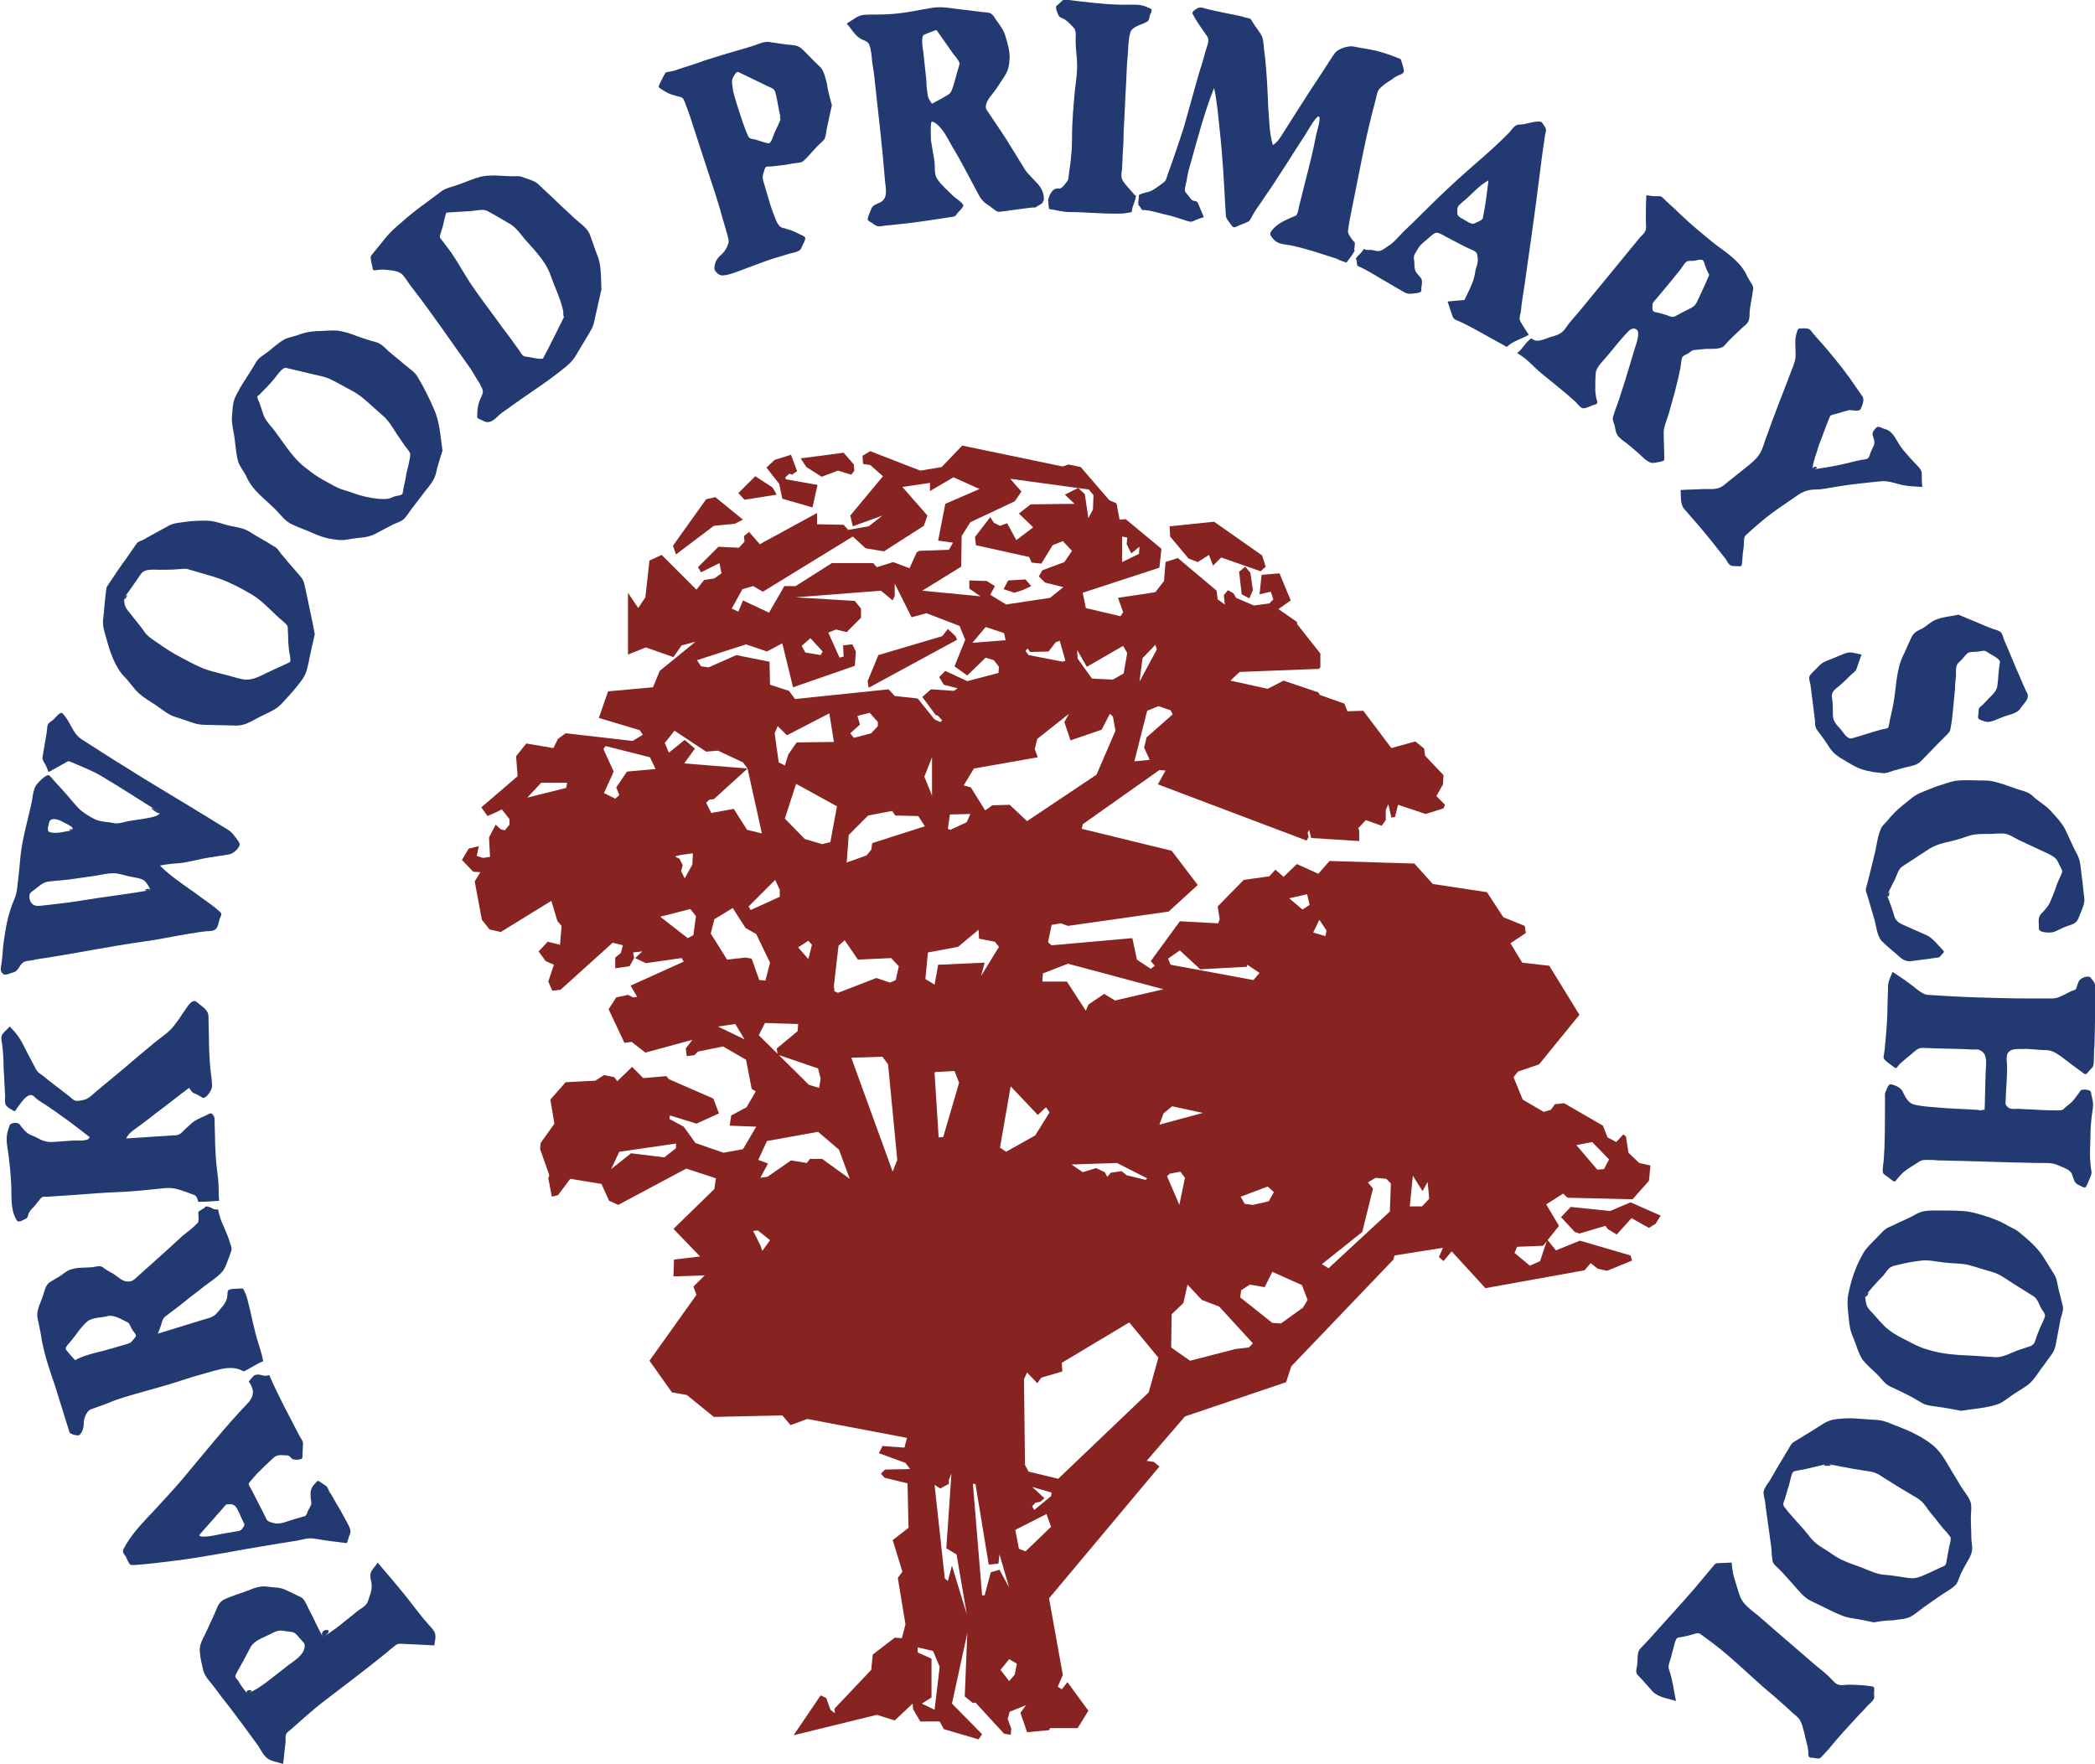 <?xml version="1.0" encoding="utf-8"?>
<!-- Generator: Adobe Illustrator 17.0.0, SVG Export Plug-In . SVG Version: 6.00 Build 0)  -->
<!DOCTYPE svg PUBLIC "-//W3C//DTD SVG 1.1//EN" "http://www.w3.org/Graphics/SVG/1.1/DTD/svg11.dtd">
<svg version="1.1" id="Layer_1" xmlns="http://www.w3.org/2000/svg" xmlns:xlink="http://www.w3.org/1999/xlink" x="0px" y="0px"
	 width="410px" height="345.3px" viewBox="0 0 410 345.3" style="enable-background:new 0 0 410 345.3;" xml:space="preserve">
<g id="tree-text-straight-033375.svg">
	<g id="_x3C_tree-straight_x3E__2_">
		<path style="fill:#872321;" d="M239.7,118.3l-0.2-1.8l0.8-1l1.1,0.6l0.5,0.9l3.5,1.5l3-0.4l0.8-0.8l-0.5-1.5l-2.2,0.5l0.4-3.8
			l3.5-0.3l2.2,5.3l-2.4,1.7l3.6,2.5l0.1,0.5l4.5,5.7l0,2.7l-0.3,0.3l-15.5,0.6l-1.8,1.7l7.3,1.6l3.1-1.6l6.8,2.3l0.3,0.5l4.8,1.7
			l0.6,1.5l3.1-0.1l5.5,7.3l4.7-1.3l1.7,1.4l0.2,1.4l3.6,3.8l-0.1,1.8l-1.3,2.3l1.7,1.7l-0.3,0.7l-3.5,1.1l-5.4-1.8l-0.6,2.4
			l-0.7,0.1l-0.6-2.6l-0.5,1.1l0,2l-0.8,1.1l-3.1-1.1l-1.5,1.6l0.2,0.4l0,2.1l-9.4-0.6l-0.4-1.6l-0.3,0.6l0.2,0.8l-0.4,0.7l-29.1-11
			l1.5-2.7l-1.2-0.1l-15,10.6l-0.2,0.9l17.6,4.3l5.1,6.7l-5.7,5.2l-19.7,2.8l-1.4-0.5l-1.8,0.3l-0.7,3.4l0.7,0.6l15.8-1.4l0.9,4.2
			l2.7,1.8l0.8-0.6l-0.8-0.9l5.7-7.8l7.5,0.4l0.3-0.8l-0.4-2.5l5.1-5.2l5-0.7l1.2-1.3l1.6,1.4l2.6-2.5l4.2,1.9l2.2-2.5l16.6,0.5
			l3.6,4l10.6,1.6l3.2,4.9l4.2,1.7l0.2,1.4l-3,2l2.3,3.8l5.3,0.6l5.9,9.6l-7.9,9.7l-4.1,1.4l-0.9,1.1l1.8,4.4l4.1,2.4l1.4-0.4
			l0.8-1.1l1.8-0.2l7.6,4.4l0.9,2.3l1.7,0.9l1.4-1.5l0.5,0.4l0.5,3.2l2.1,2l2.2,0.5l-0.3,3l-3.2,3.6l-12.7-0.3l-0.9-0.8l-3.3,2.1
			l2.5,4.2l-3.1,3.9l-5.1,0.2l-0.5,1.2l3,2.5l2-0.9l1.4-4.2l1.7,2.1l4.7-1.9l9.9,2.9l0.3,1l-4.9,2l-1.8-0.4l-1.4-1.1l-1.2,1.4
			l-19.4,3.5l-6.6-7.2l-1.6,1.9l-0.9-0.8l0.8-1.8l-9.5,1.5l-0.2,0.8l-20,20.9l-1,3.1l-19.8,6.7l-7.5,8.7l1.4,0.2l1.1,0.9l-21.6,25.8
			l2.7,15l-1,2.3l0.8,0.5l1.1-1.4l4.1,5.6l-2.1,3.4l-5.4,0l-0.2,0.4l-4.3,0.4l-1.3-3.8l1.1-1.5l-3.2,1.3l-0.4,1.4l0.7,1.9l-0.1,1.2
			l-1.3-0.2l-5.6-6.1l-0.5,0.1l-1.6-1.3l0.5-12.4l-3,13.8l5.9,6l-0.7,1l-6.8-2l-0.8-1.5l-3.8,0l-1.4-2.4l-0.1-1.1l-3.5,3.3l-3.5-1.1
			l-16.3,4l5.3-7.8l1.1,0.5l0.8,2.3l0.9,0.7l-0.1-0.9l7.2-7.6l0.3-3l4.3-3.3l1.4,0.1l0.7-2.7l-1.5-9.1l0.9-1.2l-1.9-6.2l3.1-2.4
			l-0.2-8.7l-4.5-1.1l-0.7-0.8l0.8-0.8l4.9-0.1l-0.9-1.2l-5.2-1.9l0.7-1.4l4.3,0.3l0.5-1.9l-19.5-3.7l-3.3,1.2l-1.6-1.9l-13.4,0.3
			l-5.3-4.3l-2.9-0.5l-4.4-6.2l9.2-12.9l-0.6-1.6l2.2-2.2l-6.1,0.2l0.1-3.3l5.1-0.6l-5.2-5.4l8-7.8l0.3-2.1l-5.8-1.9l-13.3,7.1
			l-1.8-0.8l-1.5-3.3l-6.1-1l-2.4,3.2l-1.2,0.3l-0.7-3.6l0.2-0.6l-1.8-5.1l0.1-1.2l2.7-3.8l-0.8-4.7l3-3.4l5.8-0.3l1.7-1.1l2,0.4
			l0.6,0.8l2.9-2.8l2.2,2.2l4.5-0.4l0.5,0.6l8.7,3.8l1.1,2.9l-4.4,2l-5.2-1.6l-0.1,0.7l2.8,1.5l2.3,3.2l5.5,1.9l3.8-0.7l2.6-4.4
			l-5.2-0.2l0.3-2l3-1.6l1.8-3.1l-0.8-0.5l-1.1-5.7l-4.5-2.6l-4.9,1l-0.7,0.7l-1.5,0.2l-0.2-1.5l1.3-1.7l-9.2,2.5l-2.7-2.1l-1.4,0.2
			l-3.1-6.6l1.5-2.3l2.3-0.5l1,0.5l0.8-0.1l-1.3-2.2l10.4-4.7l-0.4-0.7l-7,1l-2.1-1l1.4-1.3l-1.8,0.2l0.2,1.1l-0.9,1.6l-2.8,0.4
			l0-2.1l1.1-0.9l0.4-1.5l-2-0.5l-10.2,9.2l-1.6,0.2l-0.8-1.8l1.1-3.3l-1.6-0.7l-1.4-1.9l1.8-1.9l2.4,0.6l0.3-3.7l-0.8-0.9l-1.2-4
			l-9.9,6.1l-2.2-0.5l-1.5-1.9l-1.4-7.5l1.1-1.8l-1.4-0.1l-2.2-2.3l1.3-2.2l2-0.5l-0.4,1.9l1.2,0.4l1.4-0.2l-0.2-3.8l1.3-2.5l1,0.9
			l0.8,0.2l0.9-1.1l0-1.1l-1.5-1.9L97,159l-1.6,0.7l-1.2-1.7l7.1-6.1l-0.3-3.9l2-2.5l5.3,0.9l0.9-1.8l1.5-1.1l13.1,1.5l2-1.2
			l-0.6-0.9l-8-2.4l1.8-5.2l8.8-0.8l1.3-3.2l7-5.7l-2.7,0.7l-1.6,2.3l-5.4-1.9l-3.5,1.4l0-12.1l2,3l1.4-2.1l0.8-7.2l2.4-1.1l6.8,6.8
			l1.5-1.9l2-0.3l1.4-1l-0.4-2l-3.6,1.8l-0.6-1l4-4l4,0.2l1.1-1.2l-0.1-1.1l1-0.8l2.1,2.4l11.2-6.1l0,2.2l5.2,0.1l0.9,1l4-0.7
			l2.7-2.1l-5.8,2.1l-0.5-2.1l6.4-7.7l-2.5-2.2l-1.4-0.2l-0.1-1.6l1.5-0.9l9.8,3.8l4.2-0.7l4-4.2l19.7,4.1l1.1-0.4l2.4,0.5l5.6,6.5
			l1.4,0.6l0.6,3.2l1.2-0.1l7,5.8l-0.4,3.7l-15,4.9l0.6,3l6.8,1.6l0.5-0.8l-1-2.8l7.3-1.1l1.7-2.2l0.3-3.7l2.4-0.8l7.6,6.4l0.2,1.7
			L239.7,118.3L239.7,118.3z M234.9,189.7l-4-3.7l-2.3,1.6l0.5,1.2l16.2,3l1.2-1.4l-2.4-1.6l-0.1,0.4L234.9,189.7L234.9,189.7z
			 M146.3,150.4l-0.9-1.2l-4.9-2.3l-2.3,0.2L132,143l-1.9,2.4l0.8,1.9l3.1-2.5l2,1.7l-2.1,2.9L146.3,150.4l-6.6,6l-0.9,0.1l-0.6,0.6
			l1,2l4.4-0.8l2.6,4.1l2.9,0.7L146.3,150.4L146.3,150.4z M207.1,289.4l17.7-16.9l1.9-6.8l-5.7-6.9l-13.2,7.9l0.1,1.7l-4.1,1.2
			l-0.8,1.1l-2-2.1l-0.6,1.3l0.2,16.8l0.7,1.3L207.1,289.4L207.1,289.4z M155.7,116.9l11.6,0.7l1.2,1.5l0,1.8l-2.8,2.8l-2.1-0.5
			l-1.5,0.6l2.2,4.9l0.8-0.2l-0.1-2.2l1.8-0.2l0.7,1.4l-0.2,2.8l-12.1,4.2l-2.1-8.6l-3,1.6l-4.1-1.4l-9.6,3.1l0.8,1.2l1.5,0.2
			l5.4-2.4l6.5,1.3l0.1,4.5l3.7,1.2l1.2,1.6l18.3-1.9l1.2,1.3l4.5,0.5l3.3,4.1l1.1,0.5l0.4-0.3l-0.8-0.9l-0.5-0.2l-2.6-3.5l1.7-1.5
			l4.5,0.3l0.7-0.5l-2.7-0.7l-0.9-1.5l1.2-1.2l4.3,2l6.1-1.6l0.1-1.2l-1-1.3l-1.6-0.5l-3.6,3.5l-2.5-1.8l2.1-5.2l-1.1-2.7l-6.5-2.5
			l-2.9,0.8l-3.3-6.6l0,2.4l-0.4,0.9l-2.3-1.9L155.7,116.9L155.7,116.9z M197.7,93.7l2.2,2.5l-1.3,1.9l-8.7,4.1l-1.7,2.7l-0.1,6
			l-7.6,4.7l11.4,1.1l-2.2-1.5l0-1.6l3.4,0.1l1.6,1l-0.9,1.7l3.1,1.9l8.6-1.3l2.6-2.1l-3.6-0.9l-1.2-1.2l0.7-1.2l4.3-1.6l1.5-2.2
			l-1.8-1.9l-2,0.8l-2.2,3.6l-1.9-0.2l-0.5-1.1l-10.4-2.3l-0.2-1.6l3-3.9l0.7,1.1l1.2,0.6l1.4-0.5l1.8,3.3l3.3-2.5l-2.8-2.7l2.3-1.8
			l8.6-0.1l-1.9-1.8l2.6-1.3l1.3,1.2l0.7,4.7l0.9-1.7l0.1-2.8l-0.9-1.1L197.7,93.7L197.7,93.7z M190.6,150.4l-2,3.3l1.4,0.4l2.8,4.5
			l1.4-1l3.4-0.1l3.4,3.2l13.6-9.1l3.7-8.6l-0.5-2.8l-0.6-0.5l-1.6,3.1l-6.1,2.1l-1.2-3.6l0.9-1.6l-6.2,4.9l-0.5,2l0.6,1.6
			L190.6,150.4L190.6,150.4z M182,94.5l-5.4,0.8l4.9,5.6l-0.7,2l-7.8,5l-3.6-0.6l-2.5-2.3l-17.6,10.8l-1.9-1.1l-2.1,0.6l-2.1,3.8
			l1.3,0.6l0.9-2.2l5.1,2.4l3-5.2l2.2,0l7.1-4.5l8.1,0l0.7,0.8l3.2-1l3.2,1.2l1.4-3.1l0.5-0.3l5.8-0.2l0.8-1.4l-2.9-0.4l1.4-7.2
			l6.7-2.9l-5.1-2.3l-4.6,2.7L182,94.5L182,94.5z M241.8,264l2.6-0.3l0.8-0.8l-6.6-7.2l-3.4-1.3l-2.8-3l-0.8,3.6l-2.3,2.2l-0.1,6.5
			l3.7,2.6L241.8,264L241.8,264z M166.6,207l8.1,22.3l0.9-2.3l-1.8-18.7l-1.1-1.5L166.6,207L166.6,207z M227.7,193.6l-18.7-5
			l-4.9,1.9l-0.1,1.6l4.8,0l3.7,5.7l0.5-1.2l3.1-2.1l2.1,1.3L227.7,193.6L227.7,193.6z M153.6,160.2l3.9,4l3.4,1l1.6-0.4l1.3-7
			l-8-4.4L153.6,160.2L153.6,160.2z M166.3,230.7l-2.1-5.7l-4.1-3.5l-10,1.8l-1.7,3.7l1.9,0.7l-1.5,2.8l1.4-0.2l4.6-3.2l3.1,0.5
			l0.6-0.8l2.4,0L166.3,230.7L166.3,230.7z M145.9,187.4l1.2,0.2l1.5,4.2l1.2,0.1l0.9-3.5l-2.7-5.6l-2.1-1.2l-2.5-3.9l-3.6,2.2
			l-0.7,2.8l3.2,5.1L145.9,187.4L145.9,187.4z M255.9,254.4l-1.1-2.9l-5.8-2.6l-1.5,3l-2.9-0.5l-1.7,1.1l-0.2,1.4l6.3,5l1.7,0.1
			l4.3-3.1L255.9,254.4L255.9,254.4z M165.7,168.8l3.9-1.4l0.9-1.1l0.2-1.3l10.3-3.3l-1.3-2l-4.5-0.1l-0.6-0.9l-4.7,0.9l-3.8,3.8
			L165.7,168.8L165.7,168.8z M163.2,192.9l0.1,1.1l0.7,0.3l7.5-2.9l2.7,0.9l1.1-0.5l0.6-2.7l-1.5-1.6l-6.5,0.3l-2.6-3.8l-1.2,1.1
			L163.2,192.9L163.2,192.9z M198,211.4l-2.3,13.2l1.2,0.8l5.7-3.2l2.8-4.5l-0.7-1l-1.6,1.5l-5.4-5.7L198,211.4L198,211.4z
			 M181.6,186.4l-0.5,5.2l1.8,1.1l0.7-3.9l9.1-0.4L192,191l3.5-5.7l-0.8-1l-3.1-0.6l-0.1-2.3l1.4-0.6l-5.4,4.5L181.6,186.4
			L181.6,186.4z M160.6,211.1l-0.5-2l-7.9-2.7l-0.2-1.2l4.1-3.4l0.1-1.4l-6.5-0.2l-1.2,2.4l9.8,9.7l2,0.6L160.6,211.1L160.6,211.1z
			 M269.2,230.5l-1.5,0.9l1,1.2l-2.1,8.5l-7.9,6.3l1.3,0.8l12-11.1l0.2-5.5l-0.9-0.9L269.2,230.5L269.2,230.5z M154.3,147.6l1.6-2.3
			l7.3-0.1l-0.9-5.6l-8.3,4.3l-1.8-1.8l-0.6,1.4l0.8,5.7l1.2,0.6L154.3,147.6L154.3,147.6z M182.9,290.6l2,18.3l0.6,0.5l0.8-3
			l2.9,9.5l-2-11.7l-2-1.2l1-14.6l-0.5,1.2l0,0.8l-1.7,0.9L182.9,290.6L182.9,290.6z M187.7,211.9l-0.9-2.3l-3.8,0.2l-0.1,0.2
			l0.8,12.6l0.9-0.1L187.7,211.9L187.7,211.9z M195.6,304.2l-0.2,1.8l-1.9,0.2l-2.6-15.8l-0.5,0l1.8,21.8l0.5,0l1.2-4.5l1.7-0.5
			l1.9,3.5L195.6,304.2L195.6,304.2z M210.8,127.2l0.1,1.7l2.8,3.9l4.1,0.2l2.1-1.2l0.7-4l-0.8-1.4l-7.1,4.1L210.8,127.2
			L210.8,127.2z M128.3,150.5l-1.1-2.3l-8.7-2.2l-0.4,0.6l2,4.4l-1.9,4.2l2.2,1.1l0.8-0.7l-0.6-1.5l2.1-3.1L128.3,150.5L128.3,150.5
			z M209.7,227.9l2.2,1.5l2.6-0.8l1.7,0.8l0.5,0.9l0.7-0.8l2.1-0.3l1,0.8l3.7,0.9l0.3-0.3l-5.9-3L209.7,227.9L209.7,227.9z
			 M225,148.7l-1.1-2.4l0.5-2l5.1-4.5l-0.4-0.8l-2.4-0.8l-2.2,0.9L222,149L225,148.7L225,148.7z M204.8,296.3l-6.1,3.1l0.7,3.7
			l1.3,0.5l5-4.8L204.8,296.3L204.8,296.3z M129.2,179.4l5.4,4.2l1.1-0.6l0.5-3.7l-1.1-1.4L129.2,179.4L129.2,179.4z M119.6,228.8
			l3.9-3.1l6.5,0.8l2.3-1.8l0-0.9l-11.1,1.6L119.6,228.8L119.6,228.8z M314.9,226.9l-3.3-3.4l-3.1,0.6l4.1,4.8l1.3-0.1L314.9,226.9
			L314.9,226.9z M276.5,230.1l-0.6,6l2.4,0l1.4-1.5l-0.3-3.3l-1,1.8L276.5,230.1L276.5,230.1z M170.2,139.5l-2.4,0.6l0.5,1.7
			l-1.9,1.7l0.7,0.9l3.4-0.9l1.3-1.4l0-0.8l-1.5-1.7L170.2,139.5L170.2,139.5z M182.9,334.6l1-8.4l-1.3-3.1l-3-0.7l0,1l2.7,1.2
			l0,7.6l-1.9,1.2L182.9,334.6L182.9,334.6z M231.9,230.5l-0.9-1.2l-2.1,0.4l-0.5,0.5l2.4,5.6L231.9,230.5L231.9,230.5z
			 M235.4,217.8l-6-1.3l-1.7,1.4l-0.8,2.2L235.4,217.8L235.4,217.8z M152.6,174.1l-0.9-1.9l-5.2,5.2l0.4,0.7l5.7-2.6L152.6,174.1
			L152.6,174.1z M245.2,235.8l3.1-0.7l1-1.8l-1.2-1.1l-5.3,2l0.8,1.4L245.2,235.8L245.2,235.8z M182.4,148.2l-1.5,3.8l1.5,3.7
			L182.4,148.2L182.4,148.2z M223,133.4l3.4-6.3l-0.3-0.9l-2.5,2.6L223,133.4L223,133.4z M208,129.5l0.5-0.2l-1.1-3.9l-0.8,0.3
			l-1.4,1.8l-3.6,0.1l-0.5-0.7l-0.4,0.5l0.6,0.8L208,129.5L208,129.5z M103.2,156.1l7.6-1.9l0.2-1l-5.1,0L103.2,156.1L103.2,156.1z
			 M190.3,125.8l6.5-0.5l-0.3-1.4l-3.6-1.2L190.3,125.8L190.3,125.8z M195.8,326.8l1.7,2.2l1.1-1.3l0.4-2.1l-1.5-0.9L195.8,326.8
			L195.8,326.8z M156.9,126.4l0.7,1.3l3,0.5l0.4-0.7l-2.4-2.6L156.9,126.4L156.9,126.4z M133.3,167.3l-1.2,0.3l0.9,0.5l0.6,1.2
			l-0.3,1.2l0.7,1.4l1.5-2.7l0.1-2.2L133.3,167.3L133.3,167.3z M223,107l-1.6,1.3l-0.9-1.8l0.1-1.3l-1-0.2l0,5l3.3-1.6L223,107
			L223,107z M186,162.4l3.2-1.5l0.7-1.6l-4,0.1l-0.4,2.8L186,162.4L186,162.4z M145.7,203.4l-1.8-3l-3.4,0.5L145.7,203.4
			L145.7,203.4z M202,291l2.4,2.2l-0.8,0.7l-1,0.2l-0.6,0.7l0.4,0.7l3.3-2.7l0.1-0.7L202,291L202,291z M252.3,175.8l2.6,2.2l1.4-0.9
			l-0.5-2.1L252.3,175.8L252.3,175.8z M148.8,243.7l0.4,1.1l1.5-2.1l-2.4-1.9l-0.9,0.1L148.8,243.7L148.8,243.7z M158.9,184.9
			l-0.7-0.8l-2,1.3l2,2.3L158.9,184.9L158.9,184.9z M259.6,182.1l-1.4-2.1l-1.2,2.5l2.4,0.7L259.6,182.1L259.6,182.1z"/>
		<polygon style="fill:#872321;" points="239,109.1 237.4,110.7 236.6,108.6 234.4,110 232.6,109.3 229,105 228.9,103 237.6,102.1 
			247,108.7 247.7,110.9 246.7,111.8 239,109.1 		"/>
		<polygon style="fill:#872321;" points="319.3,238.4 316.4,241.6 314.6,240.5 314.2,239.9 309.1,241.4 308.2,241.1 305.5,238.2 
			307.4,236.2 315.1,237 319.1,235.3 325,237.9 324,239.5 322.7,240.3 319.3,238.4 		"/>
		<polygon style="fill:#872321;" points="143.8,102.5 139.7,102.9 132.3,108.5 131.7,106.8 138.2,97.7 140,97.3 145.4,101.7 
			143.8,102.5 		"/>
		<polygon style="fill:#872321;" points="151.6,90 154.8,89 156,92.2 155,92.9 154.5,92.7 153.7,93.4 153.8,93.8 160,94.9 159,99.3 
			153.1,97.6 152.5,94.7 150,91.5 151.6,90 		"/>
		<polygon style="fill:#872321;" points="167.1,90.9 167.2,92.1 166.6,92.9 164,92.1 160.8,93.3 157.8,91.4 156.7,89.7 165.1,88.6 
			167.1,90.9 		"/>
		<polygon style="fill:#872321;" points="152,96.8 145.7,97.8 144.5,96.5 147.8,93.2 151.2,95.4 152,96.8 		"/>
		<polygon style="fill:#872321;" points="244.7,112.1 245.2,115.5 244.5,117.1 243,116.3 242.5,111.9 243.7,110.9 244.7,112.1 		"/>
		<polygon style="fill:#872321;" points="187.3,125.2 170,134.6 169.8,133.3 171.9,128.2 184.4,124.5 185.5,123.1 187,124.5 
			187.3,125.2 		"/>
		<polygon style="fill:#872321;" points="200.1,115.5 198.5,116 196.4,115.3 197.3,113.6 200.7,113.4 201.8,114.7 200.1,115.5 		"/>
	</g>
	<g id="parkwood-primary-school_4_">
		<path style="fill:#233972;" d="M204.1,39.5c0-0.1,0.1-0.3,0.2-0.3c0-0.9-0.1-1.9-1.1-3.1c-0.8-0.9-2-2-2.6-2.9
			c-0.8-1.3-1.6-2.6-2.4-3.9c-1.6-2.7-3.4-5.2-5.1-7.8c-0.6-0.9,0.5-2.4,1.1-3.1c0.9-1.1,1.6-2.3,2.4-3.5c0.8-1.2,0.9-2.2,1-3.6
			c0-1.4-0.4-2.8-0.8-4.1c-0.4-1.6-1.5-2.7-2.4-4.1c-0.6-0.9-1.7-0.6-2.6-0.8c-1.6-0.2-3.3-0.4-4.9-0.6c-1.4-0.2-2.8-0.4-4.3-0.2
			c-3.1,0.5-6,1.2-9.1,1.3c-1.5,0.1-3,0-4.4,0.1c-1.3,0.1-2.3,1.1-3.4,1.7c0.8,0.9,1.6,2.3,2.6,2.9c0.6,0.4,1.5,0.5,1.8,1.2
			c0.4,1,0.5,2.4,0.6,3.5c0.2,1.2,0.4,2.5,0.5,3.7c0.7,6.5,1.5,13,2,19.5c0.1,1.2,0.6,3.1-0.6,4c-0.7,0.5-1.8,0.6-2.1,1.5
			c-0.2,0.6-0.6,1.3-0.7,2c0,0.3,0.6,0.6,0.8,0.7c0.4,0.3,0.9,0.7,1.4,0.7c0.6,0,1.2-0.2,1.8-0.2c3.2-0.3,6.4-0.7,9.5-1.2
			c0.9-0.1,1.8-0.3,2.7-0.4c0.7-0.1,1-0.1,1.3-0.7c0.2-0.3,1.4-1.3,1.2-1.7c-0.4-0.7-1.4-1.2-2-1.8c-1-1-2.3-2.1-3.1-3.3
			c-0.6-0.9-0.4-2.3-0.5-3.3c-0.2-1.4-0.5-2.8-0.7-4.2c0-0.5-0.2-3.8,0.2-3.7c0.7,0.1,1.5,1,1.9,1.5c0.9,1.1,1.5,2.5,2.3,3.8
			c0.8,1.3,1.5,2.6,2.2,3.9c0.8,1.5,1.6,3,2.4,4.5c0.6,1.2,1.1,2,2.3,2.7c0.4,0.3,0.8,0.6,1.2,0.9c0.5,0.4,0.7,0.4,1.3,0.3
			c1.5-0.2,3-0.4,4.5-0.6c1-0.1,1.1-0.2,2.2-0.2C202.9,40.3,204.1,39.9,204.1,39.5z M187.6,13.2c-0.5,1.5-0.8,3.2-1.4,4.6
			c-0.3,0.7-1,0.9-1.6,1.3c-0.7,0.4-1.5,0.8-2.2,1.2c-0.5-0.7-0.8-1.1-0.9-2c-0.1-0.8-0.2-1.7-0.2-2.5c-0.2-1.9-0.4-3.8-0.6-5.6
			c-0.1-0.6-0.5-3,0.1-3.4c0.2-0.1,2.5-1,2.5-0.9c1.1,1.6,2.2,3.1,3.3,4.7c0.3,0.4,0.7,0.8,0.9,1.2
			C187.9,12.3,187.8,12.5,187.6,13.2z"/>
		<path style="fill:#233972;" d="M225.2,1.7c-0.7-0.3-1.3-0.6-2-0.7c-1.4-0.2-2.9,0-4.4-0.1c-3.2-0.1-6.4-0.5-9.6-0.9
			c-0.7-0.1-1-0.2-1.5,0.3c-0.3,0.3-0.6,0.6-0.9,0.8c-0.4,0.3,0.2,1.6,0.4,2c0.2,0.4,1,0.5,1.3,0.8c0.6,0.4,1.1,1,1.6,1.5
			c0.6,0.6,0.4,1.8,0.4,2.6c0,1.6,0.3,3.2,0.3,4.8c0,1.5-0.2,3-0.4,4.5c-0.3,3.2-0.6,6.4-0.6,9.6c0,1.6-0.1,3.3-0.3,4.9
			c-0.1,0.7-0.2,1.5-0.3,2.2c-0.1,0.5,0,1-0.3,1.4c-0.2,0.3-1.1,1.6-1.6,1.5c-1.3-0.2-1.9,1.1-2.2,2.3c0,0.1,0.1,0.2,0.1,0.3
			c-0.1,0.5,0.1,1,0.1,1.4c0.1,0-0.1,0,0,0c1.4,0.2,2.6,0.6,4.1,0.6c3.2,0,6.5,0.4,9.7,0.3c1,0,1.3-0.1,2.4-0.3
			c0-1.1,0.8-2.2,0.8-3.3c-0.2,0-0.3,0-0.3-0.1c-0.7-0.9-1.7-1.8-2.3-2.8c-0.4-0.7-0.2-1.5-0.1-2.3c0-0.8,0.1-1.6,0.1-2.4
			c0.1-1.6,0.2-3.2,0.2-4.8c0.2-3.3,0.3-6.6,0.5-9.8c0.1-1.7,0.1-3.4,0.3-5.1c0.1-1.4,0.1-3.1,0.5-4.5c0.3-1.1,1.9-1.5,2.8-1.9
			c0.5-0.3,0.8-0.3,0.9-0.9c0.1-0.3,0.1-0.7,0.3-1C225.2,2.7,225.6,1.9,225.2,1.7z"/>
		<path style="fill:#233972;" d="M263.5,51.4c0.8-1.1,0.9-1.1,1.6-2.3c-0.2-0.2,0.2-1.5,0-1.7c-0.4-0.3-1.4-1.7-1.3-2.2
			c0.2-1.5,0.5-3,0.8-4.5c1.3-6.3,2.4-12.6,4-18.8c0.2-0.9,0.5-1.8,0.7-2.7c0.1-0.5,0.2-1.1,0.5-1.6c0.6-0.8,1.7-1.5,2.5-2
			c0.5-0.4,1-0.7,1.5-0.9c0.3-0.1,0.8-0.3,0.9-0.6c0.2-0.3-0.3-1.6-0.4-2c-0.1-0.5-0.2-0.6-0.6-0.7c-1.5-0.6-2.9-1.1-4.5-1.5
			c-1.4-0.3-2.9-0.5-4.3-0.8c-1-0.2-2.9,0.4-3.6,1.2c-0.8,1.1-1.5,2.3-2.3,3.5c-1.8,2.7-3.5,5.3-5.2,8c-0.9,1.4-1.7,2.7-2.6,4.1
			c-0.6,0.9-1.1,1.9-2.1,2.5c-0.7-2.4-0.7-4.9-0.9-7.4c-0.1-2.4-0.2-4.9-0.4-7.3c-0.1-1.3-0.2-2.5-0.4-3.8c-0.1-0.9-0.1-1.9-0.4-2.7
			c-0.4-0.9-1.2-1.8-1.7-2.6c-0.2-0.3-0.4-0.9-0.8-1c-0.5-0.1-1-0.2-1.5-0.4c-2.3-0.5-4.7-0.9-7-1.5c-0.7-0.2-1.2-0.4-1.8,0
			c-0.3,0.2-1,0.6-0.8,1c0.8,1.6,1.9,3,2.9,4.5c0.5,0.7-0.2,2.2-0.4,2.9c-0.3,1.1-0.6,2.3-1,3.4c-0.9,3-1.7,6.1-2.6,9.2
			c-0.8,3.1-1.9,6-2.9,9c-0.3,0.8-0.6,1.7-0.9,2.5c-0.2,0.7-0.3,1.2-0.9,1.6c-1.1,0.8-2.1,1.7-3.5,1.9c-0.1,0-0.1,0.1-0.7,0.2
			c0,0.1-0.5,0.2-0.5,0.3c0,1-0.2,1-0.1,2c0.3,0,0.6,1,0.8,0.9c1.4,0,2.8,0.5,4.1,0.8c1.5,0.3,3,0.8,4.5,1.3c0.6,0.2,0.9,0.3,1.5,0
			c0.6-0.3,1.3-0.5,1.9-0.7l-0.8-1.9c-0.2-0.4-0.3-1-0.7-1.2c-0.3-0.1-0.7-0.1-0.9-0.3c-0.4-0.5-0.8-1-1.2-1.5
			c-0.3-0.3,0.1-1.7,0.2-2.1c0.2-1.2,0.4-2.3,0.8-3.5c1.4-5,2.7-10,4.6-14.8c0.6,2.7,0.8,5.5,1.1,8.2c0.3,2.7,0.5,5.4,0.7,8.1
			c0.2,2.9,0.3,5.7,0.5,8.6c0,0.7,0.5,1.1,0.9,1.7c0.4,0.6,0.6,0.9,1.3,0.5c0.6-0.3,1.3-0.5,1.9-0.8c0.6-0.2,0.7-0.6,1-1.1
			c0.7-1.4,1.8-2.7,2.6-4c0.9-1.3,1.8-2.6,2.6-3.9c1.8-2.7,3.5-5.5,5.3-8.2c0.3-0.5,2.1-3.7,2.6-3.5c0.5,0.2-0.4,3-0.5,3.5
			c-0.6,3.2-1.4,6.3-2.2,9.4c-0.4,1.6-0.8,3.2-1.2,4.8c-0.1,0.5-0.2,1.4-0.6,1.7c-0.4,0.2-1,0.4-1.4,0.6c-1.3,0.6-2.3,1.1-3.3,2.3
			c-0.6,0.8-0.2,1.1,0.4,1.8c0.8,0.9,2.1,0.9,3.2,1.1c1.5,0.3,2.9,0.7,4.3,1.1c1.6,0.5,3.1,1,4.7,1.5
			C262.3,51,262.9,51.2,263.5,51.4z"/>
		<path style="fill:#233972;" d="M299.2,65.5c-0.6-0.8-1.1-1.7-1.6-2.5c-0.3-0.5-0.2-0.9-0.1-1.4c0.2-0.7,0.2-1.4,0.3-2.1
			c0.2-1.6,0.5-3.1,0.7-4.7c0.9-6.3,1.8-12.6,2.6-18.9c0.4-3.2,0.8-6.4,1.3-9.6c0.1-0.5,0.3-0.9,0-1.4c-0.2-0.3-0.4-0.6-0.6-0.9
			c-0.4-0.6-2.9,0.2-3.6,0.3c-0.5,0.1-1,0-1.4,0.2c-0.5,0.2-1,0.9-1.3,1.3c-1,1-2.1,2.1-3.2,3.1c-2.3,2.1-4.7,4.1-7,6.2
			c-2.4,2.2-4.7,4.4-7,6.7c-1.2,1.2-2.4,2.4-3.6,3.5c-1,1-1.9,2.2-3.1,2.9c-0.5,0.3-1,0.8-1.6,0.9c-0.5,0.1-1.1-0.1-1.6-0.2
			c-0.5,0-1.1,0.1-1.5-0.2c-0.1-0.1,0.1,0.1,0,0c-0.6,1.1-0.9,0.9-1.6,2c0.4,0.1,0.1,1.3,0.5,1.4c1.5,0.6,3,1.6,4.4,2.4
			c1.4,0.8,2.7,1.6,4.1,2.4c1,0.6,1.4,0.7,2.6,0.5c0.3,0,0.7-0.1,1-0.2c0.4-0.1,0.2-0.8,0.3-1.1c0.1-0.6,0.2-1.3-0.2-1.8
			c-0.3-0.4-0.7-0.7-0.9-1.1c-0.3-0.5-0.3-1.3-0.3-1.9c-0.1-0.6-0.2-1.1,0.1-1.6c0.4-0.7,0.8-1.5,1.4-2c0.5-0.5,1.1-0.9,1.6-1.4
			c0.5-0.4,0.9-0.9,1.6-0.7c0.6,0.2,1.1,0.5,1.6,0.8c1.4,0.7,2.8,1.5,4.3,2.2c0.5,0.2,1,0.4,1.4,0.7c0.3,0.2,0.4,1,0.4,1.3
			c0.1,0.7-0.2,1.5-0.4,2.1c-0.1,0.6-0.2,1.3-0.4,1.9c-0.4,1.4-1.2,2.8-1.8,4.1c-1.1,0.1-2.2,0.2-3.3,0.3l0.7,2.1
			c0.2,0.6,0.3,1.2,0.9,1.5c1.2,0.5,2.4,1.1,3.5,1.7c2.4,1.3,4.1,2.3,6.5,3.6C295.9,66.8,297.9,66.3,299.2,65.5z M290.2,42.7
			c-0.1,0.4-1.2,0.8-1.6,1c-0.7,0.4-1.9-0.7-2.6-1c-0.9-0.5-0.8-0.8-0.8-1.7c0-0.7,0.7-1.2,1.2-1.6c1.7-1.4,2.9-3,4.9-4.1
			C291,37.8,290.7,40.2,290.2,42.7z"/>
		<path style="fill:#233972;" d="M341.9,54c-1.2-2.7-3.8-4.4-6.1-6.1c-2.5-2-4.8-3.9-7.1-6.1c-1.1-1.1-2.3-2.1-3.4-3.2
			c-0.3-0.3-0.9-0.2-1.3-0.2c-0.6,0-1.2-0.1-1.8-0.2c-0.1,1.7-0.1,3.4-0.1,5.1c0,0.5,0.1,1.1,0,1.6c-0.1,0.6-0.7,1.1-1.1,1.5
			c-2,2.4-3.9,4.8-5.9,7.2c-2,2.4-4,4.9-6,7.3c-0.9,1.1-1.9,2.1-2.7,3.3c-0.8,1.2-1.7,1.4-3.1,1.8c-1.2,0.4-2.6,1.2-3.6,0.2
			c-1.2,0.8-1.6,2-2.8,2.9c2.1,1.2,3,2.5,4.8,4c2.2,1.8,4.5,3.6,6.6,5.5c0.3,0.3,1.1,1.4,1.6,1.3c0.6,0,1.3-0.4,1.8-0.6
			c0.7-0.2,1.1-0.2,0.8-1c-0.2-0.6-0.2-1.2-0.3-1.8c0-1.1,0-2.5,0.1-3.6c0.2-1.2,1.5-2.3,2.3-3.3c1.3-1.6,2.6-3.2,4-4.7
			c0.5-0.5,1.2-0.9,1.8-0.3c0.3,0.3,0.2,1.2,0.1,1.6c-0.1,0.7-0.4,1.4-0.6,2.1c-0.9,3-1.8,6.1-2.8,9.1c-0.4,1.4-1,2.7-1.4,4.1
			c-0.2,0.6,0.1,1.2,0.3,1.8c0.1,0.6,0.2,1.3,0.5,1.8c0.3,0.6,1.4,1.3,1.9,1.7c0.6,0.5,1.2,1,1.8,1.5c0.9,0.7,2.2,2.4,3.4,2.3
			c0.6-0.1,1.4-0.2,1.9-0.4c0.3-0.1,0.2-0.6,0.2-0.9c0-1.4-0.1-2.8-0.1-4.3c-0.1-1.4,0.6-2.7,1-4.1c0.4-1.4,0.8-2.9,1.2-4.3
			c0.4-1.6,0.8-3.2,1.1-4.8c0.1-0.5,0.1-1.6,0.4-2c0.3-0.3,0.7-0.4,1-0.6c0.4-0.2,0.8-0.7,1.3-0.7l2-0.2c1.1-0.1,3.2,0.2,3.9-0.7
			c1-1.2,2.3-2.3,3.4-3.4c0.4-0.4,1.1-0.8,1.3-1.4c0.2-0.5,0.2-1,0.2-1.5c0.1-1.6,0.5-3.1,0.7-4.7C343.3,56,342.3,54.9,341.9,54z
			 M332.1,59.1c-0.4,0.8-0.8,1-1.6,1.4c-0.8,0.4-1.6,0.8-2.3,1.2c-0.7,0.4-0.9,0.4-1.7,0.1c-0.7-0.3-1.3-0.4-2-0.6
			c-0.4-0.1-1.1-0.1-1.1-0.7c0-0.4-0.1-1.1,0.2-1.4c1.2-1.4,2.4-2.8,3.6-4.3c0.6-0.7,1.1-1.4,1.7-2.1c0.3-0.4,0.9-1.5,1.4-1.6
			c0.5-0.1,1,0,1.5-0.1c0.4-0.1,1-0.3,1.4-0.1c0.3,0.2,0.4,0.8,0.5,1.1c0.2,0.6,0.5,1.2,0.8,1.8C333.7,55.7,332.9,57.4,332.1,59.1z"
			/>
		<path style="fill:#233972;" d="M68,298.1c-0.7-1.3-1.4-2.6-2.2-3.9c-0.4-0.7-0.8-1.5-1.3-2.2c-0.2-0.3-0.4-1.1-0.7-1.2
			c-0.2-0.1-1.5-1.1-1.6-1c-0.3,0.2-0.5,0.5-0.7,0.7c-0.7,0.8-0.8,1.5-0.7,2.5c0,0.4,0.2,1,0.1,1.4c-0.1,0.4-0.4,0.8-0.6,1.2
			c-0.1,0.2-0.3,1-0.6,1.1c-0.7,0.2-1.4,0.4-2.1,0.6c-1.1,0.3-2.7,1.1-3.9,0.8c-0.4-0.1-1.3-0.3-1.5-0.7c-0.3-0.6-0.6-1.2-0.9-1.8
			c-0.7-1.4-1.4-2.7-2.1-4.1c-0.3-0.6-0.8-1-0.3-1.5c0.4-0.5,0.9-1,1.3-1.5c1-1,2-2,3.1-3c0.7-0.7,1.3-0.8,2.3-0.7
			c0.3,0,0.7,0,0.9,0.1c0.4,0.2,0.5,0.6,0.9,0.7c0.4,0.1,0.9,0.1,1.3,0c0.6-0.1,0.5-0.4,0.5-1c0-0.6,0.1-1.3,0.1-1.9
			c0.1-0.6-0.5-1.3-0.8-1.9c-2.1-4.1-3.9-7.3-5.8-11.7c-1.3,0.5-1.8-0.5-3,0.1c0,0-1,1.1-1,1.2c0.3,0.5,0.4,0.5,0.6,1.1
			c0.5,1.1,0,2.3-0.8,3.1c-4.4,4.6-8.3,9.5-12.4,14.4c-2,2.4-4.1,4.6-6.2,6.9c-2.1,2.2-4.3,4.5-5.7,7.2c-0.3,0.7,0,0.9,0.4,1.5
			c0.2,0.4,0.6,1.4,0.9,1.6c0.5,0.2,1.4,0,1.9,0c2.4-0.2,4.7-0.5,7.1-0.8c6.3-0.8,12.4-2.1,18.7-3.1c1.7-0.3,3.3-0.5,5-0.8
			c0.6-0.1,1.2-0.3,1.9-0.4c0.7-0.1,1.3,0,2,0.1c1.7,0.3,3.3,0.5,5,0.7c0.4,0,0.8,0.3,0.9-0.2c0.1-0.3,0.2-0.7,0.3-1
			C68.8,299.7,68.6,299.2,68,298.1z M47.6,298.9c-0.2,0.3-0.4,0.6-0.8,0.7c-1.2,0.2-2.3,0.4-3.5,0.6c-0.4,0.1-3.9,0.9-4.3,0.3
			c0,0,0-0.1,0-0.1c1-1.1,2-2.3,3-3.4c0.5-0.6,1-1.1,1.5-1.7c0.3-0.3,0.6-0.9,1-0.9c0.7-0.1,1.4,0,1.8,0.7c0.5,0.8,0.8,1.7,1.2,2.5
			C47.8,298.2,48,298.4,47.6,298.9z"/>
		<path style="fill:#233972;" d="M13.9,233.9c3-0.2,6.1-0.5,9.1-0.6c3.2-0.1,6.3-0.5,9.5-0.8c1.5-0.1,2.6,0.3,4,0.8
			c0.5,0.2,1.1,0.4,1.6,0.6c0.4,0.2,0.6,0.9,0.7,1.3c1.4,0,2.7-0.1,4.1-0.2c-0.1-0.7-0.1-1.3-0.1-2c0-1.6-0.2-3.1-0.4-4.7
			c-0.2-1.5-0.2-3-0.3-4.5c0-1.5-0.1-3-0.1-4.6c0-0.5-0.1-0.8-0.4-1.1c-0.3-0.5-0.9,0-1.3,0.2c-1.1,0.5-2.2,0.9-3.1,1.8
			c-0.6,0.5-1.2,1.1-1.7,1.6c-0.6,0.5-1,0.5-1.7,0.5c-3,0.2-6.1,0.4-9.1,0.6c0.5-1.1,1.3-1.5,2.2-2.2c1.1-0.8,2.2-1.6,3.3-2.5
			c2.3-1.7,4.5-3.5,6.8-5.2c0.4,0.5,0.5,0.9,1.1,1.1c0.5,0.2,1,0.5,1.5,0.8c0.7,0.4,1.9-1.5,1.9-2.2c0-1.4-0.3-2.8-0.4-4.2
			c-0.1-1.5-0.2-3-0.2-4.5c0-1.7-0.1-3.3-0.1-5c0-1.3-1.4-2-2.3-2.8c-0.8-0.7-1.7,0.7-2.1,1.3c-0.8,1.1-1.5,2.3-2.4,3.4
			c-1,1.3-2.5,2.2-3.7,3.2c-1.2,1-2.4,2-3.6,3c-2.4,2.1-4.9,4.1-7.4,6.2c-1,0.8-1.9,1.9-3.1,2.1c-0.5,0.1-1,0.2-1.5,0.1
			c-0.5-0.2-0.8-0.6-1.2-0.9c-1.3-1-2.6-2-3.9-3c-0.6-0.5-1.2-1-1.8-1.4c-0.6-0.4-0.8-0.9-1.1-1.5c-0.8-1.5-1.6-3-2.4-4.6
			c-0.7-1.3-1.4-2.1-2.4-3.1c-0.4,0.5-1.5,1.3-1.6,1.9c-0.1,0.4,0,1,0.1,1.4c0.2,1.6,0.3,3.2,0.3,4.7c0.1,1.8,0.2,3.7,0.3,5.5
			c0,0.5-0.1,1.3,0.1,1.8c0.3,0.5,0.9,0.8,1.4,1.1c0.5,0.3,0.5,0.1,0.8-0.4c0.3-0.4,0.6-0.8,0.9-1.2c0.4-0.5,0.8-1,1.4-1.3
			c0.6-0.3,1,0.1,1.4,0.5c0.6,0.5,1.2,0.9,1.9,1.3c3,2,5.8,4.1,8.6,6.3c0.1,0.9-2.5,0.7-3,0.7c-1.5,0.1-2.9,0.2-4.4,0.3
			c-0.8,0-1.2-0.1-2-0.4c-0.6-0.3-1.3-0.7-1.9-0.9c-1.2-0.5-1.6-1.2-2.4-2.2c-0.3-0.4-1.7-0.3-1.9,0.2c-0.3,0.8-0.6,1.8-0.6,2.6
			c0,1.5,0.4,2.9,0.5,4.4c0.2,1.5,0.3,3,0.4,4.6c0.1,2.3-0.2,4.8,1,6.9c0.4,0.8,1.3,0,1.9-0.2c0.3-0.1,0.4-0.7,0.5-1
			c0.2-0.5,0.6-0.9,1-1.3c0.4-0.5,0.9-1.1,1.3-1.6c0.4-0.5,0.8-0.4,1.4-0.4C10.8,234.1,12.3,234,13.9,233.9z"/>
		<path style="fill:#233972;" d="M50.7,263.3c-1-3-1.5-6.1-2.3-9.1c-0.2-0.7-0.4-1.2-0.7-1.8c-0.2-0.4-0.7-0.2-1.1-0.2
			c-0.4,0-1.6,0-1.9,0.3c-0.2,0.2-0.2,0.8-0.2,1.1c-0.1,1.3-1.1,2.2-1.9,3.2c-0.7,0.9-1.5,1.1-2.6,1.4c-3,0.9-6.1,1.9-9.1,2.8
			c0.3-0.8,0.6-1.5,0.8-2.3c0.2-0.7,0.5-1,1.1-1.4c1.2-0.9,2.4-1.8,3.5-2.7c1.2-1,2.5-1.9,3.7-2.9c1.1-0.8,2.3-1.6,3.3-2.6
			c0.9-0.9,1.3-2.6,1.8-3.8c0.3-0.8,0.3-1,0-1.8c-0.2-0.7-0.4-1.3-0.7-2c-0.7-1.8-1.4-2.9-1.7-4.8c-1.3,0.1-1.2-0.6-2.5-0.6
			c0,0.4-1.4,0.8-1.4,1.2c0,0.4,0.2,1.7-0.1,2c-0.8,0.9-1.9,1.7-2.9,2.5c-2.4,2.2-4.8,4.4-7.3,6.6c-0.7,0.6-1.3,1.2-2,1.8
			c-0.6,0.5-0.8,0.6-1.5,0.6c-1.1,0-2-1-2.8-1.5c-0.7-0.4-1.5-0.8-2.1-1.3c-0.5-0.4-1.4-0.1-2,0c-1.3,0.1-2.9,0-4.1,0.4
			c-0.8,0.2-1.5,0.8-2.2,1.3c-0.7,0.4-1.3,0.8-2,1.2c-1,0.6-1.1,2-1.5,3c-0.5,1.4-1.3,2.8-0.9,4.3c0.3,1.4,0.6,2.8,0.8,4.2
			c0.6,3.1,1.6,6,2.6,8.9c0.9,3,1.9,6,2.8,9c0.1,0.4,1.8,0.8,2,0.5c0.7-0.8,0.8-1.6,0.8-2.6c0.1-0.8,0.6-2.1,1.4-2.4
			c1.4-0.5,2.9-1,4.3-1.6c3-1.1,5.9-1.8,9-2.7c3-0.8,5.9-1.9,8.9-2.7c2.4-0.6,5.2-1.8,7.5-0.5c0.2,0.1,0.1-0.1,0.2,0.1
			c1.3-0.6,2.5-1.5,3.8-2C51.3,265.2,51.1,264.7,50.7,263.3z M25.9,262.4c-0.4,0.5-0.7,0.5-1.3,0.7c-1.8,0.5-3.6,1.1-5.4,1.5
			c-1.5,0.4-3.1,0.8-4.5,1.6c-0.6-0.7-1.3-1.4-1.8-2.1c-0.3-0.4,0.9-1.5,1.1-1.8c1-1.2,1.9-2.7,3.1-3.7c1-0.8,2.7-0.7,3.8-1
			c1.4-0.4,2.8,0.6,4.1,1.2c0.4,0.2,0.6,1,0.8,1.3c0.2,0.4,0.6,0.7,0.8,1.2C26.7,261.6,26.1,262.1,25.9,262.4z"/>
		<path style="fill:#233972;" d="M31.3,159c-3.9-2.4-7.7-4.9-11.6-7.2c-1.9-1.1-4-1.9-6.1-2.8c-0.3-0.2-1.1,0.5-1.4,0.6
			c-0.9,0.5-1.8,1-2.7,1.5c-0.2-0.5-0.4-1.1-0.7-1.6c-0.2-0.3-0.5-0.8-0.5-1.2c0.3-1.6,0.5-3.1,0.8-4.7c0.1-0.5,0.1-1.1,0.2-1.6
			c0.1-0.5,0.8-0.9,1.2-1.2c0.3-0.3,1.3-1.6,1.7-1.2c1.6,1.5,1.9,3.9,3.8,5.1c2.7,1.7,5.4,3.5,8.2,5.2c5.5,3.5,11.2,6.8,16.7,10.2
			c1.3,0.8,2.6,1.6,3.9,2.4c0.4,0.3,0.7,0.6,1,1c0.2,0.3,1.3,1.5,1.1,1.9c-0.3,0.8-1.2,1.6-2,1.8c-1.7,0.3-3.4,0.5-5,0.8
			c-1.5,0.3-3,0.7-4.5,0.9c-1.4,0.1-2.7,0.2-4.1,0.5c2,2,4.4,3.6,6.8,5.3c1.1,0.8,2.2,1.6,3.3,2.4c0.6,0.4,1.1,0.9,1.6,1.3
			c0.6,0.5,0.2,0.8,0,1.4c-0.2,0.6-0.3,1.8-1,2.2c-0.6,0.3-1.5,0.2-2.1,0.3c-0.9,0.1-1.8,0.3-2.7,0.4c-3.1,0.5-6.2,1.2-9.3,1.6
			c-6.4,0.9-12.7,2.2-19.1,3.2c-0.8,0.1-1.6,0.2-2.3,0.4C6,188,5.1,188,4.6,188.3c-0.9,0.6-0.9,1.7-2,2c-0.5,0.1-1.5,0.7-2,0.3
			c-0.5-0.4-0.5-0.9-0.4-1.5c0.3-1.5,0.3-3.1,0.5-4.6c0.4-2.9,0.9-5.8,2.1-8.5c0.6-1.4,0.6-2.8,0.8-4.3c0.2-1.6,0.3-3.3,0.5-4.9
			c0.4-3.1,1.3-6.2,2-9.3c0.3-1.2,0.3-3,1.1-4c0.4-0.5,2-2.2,2.5-1.7c1,1.1,1.9,2.1,2.9,3.2c1,1.1,1.9,2.3,3,3.4
			c0.8,0.7,1.9,1.4,2.9,1.9c1.2,0.6,2.6,0.5,3.8,0.8c1,0.2,2.4-0.4,3.4-0.5c0.7-0.1,1.3-0.2,2-0.3C28.1,160.2,31.3,159.9,31.3,159
			C27.5,156.6,31.3,159.9,31.3,159z M29.5,174.2c-0.4-0.7-0.7-1.4-1.3-1.9c-0.8-0.5-2.1-0.6-3-0.8c-0.9-0.2-2-0.6-3-0.6
			c-1.2,0-2.4,0.3-3.6,0.5c-2.3,0.3-4.5,0.7-6.8,0.9c-0.9,0.1-2.1,0.1-3,0.4c-1,0.4-1.8,1.3-2.7,1.9c-0.5,0.3-0.4,1.4-0.1,1.9
			c0.6,1,1.5,0.8,2.5,0.7c2.4-0.3,4.7-0.5,7.1-0.9C20.3,175.5,24.9,175,29.5,174.2C29.1,173.5,27.2,174.6,29.5,174.2z M14.1,162.5
			c0.1-0.3,0.2-0.5-0.1-0.7c-0.6-0.4-1.2-0.7-1.8-1c-0.7-0.4-2.3-1-2.6,0.2c-0.1,0.6-0.6,1.8,0.3,1.9
			C11.2,163.2,12.8,162.7,14.1,162.5C14.2,161.9,12.9,162.6,14.1,162.5z"/>
		<path style="fill:#233972;" d="M409.3,229.2c-0.1-0.6-0.2-1.2-0.2-1.8c-0.2-1.6,0-3.2,0-4.7c0-1.5,0.1-3,0.3-4.6
			c0.1-0.8,0.3-1.6,0.2-2.4c-0.1-0.7-0.3-1.3-0.4-2c-0.1-0.5-1.7-0.6-2-0.3c-0.8,1.1-1.4,2.1-2.5,2.9c-0.3,0.2-0.6,0.5-0.9,0.8
			c-0.5,0.3-1,0.2-1.6,0.2c-1.7,0-3.4-0.1-5.1-0.2c-0.8,0-1.6-0.1-2.4-0.1c-0.4,0-1.2,0.1-1.6-0.2c-0.4-0.3-0.7-0.6-0.6-1.1l0.1-2.2
			c0.1-1.6,0.2-3.1,0.2-4.7c0-0.7-0.3-2.2,0.2-2.8c0.6-0.8,1.7-0.7,2.7-0.7c1.5-0.1,3,0.2,4.4,0.2c1.4,0,2,0.4,3.2,1.2
			c1.3,1,2.6,2,4,3c0.4,0.3,0.8,0.8,1.2,0.3c0.3-0.4,0.6-0.7,0.9-1c0.5-0.5,0.3-1.4,0.4-2.1c0-0.8,0-1.5,0.1-2.3
			c0-1.5,0.1-3.1,0.1-4.6c0-1.7,0.1-3.4,0-5.1c0-0.7,0-1.4,0-2.1c0-0.5-0.5-1-0.8-1.4c-0.4-0.6-1.7-0.1-2.1,0.3
			c-0.4,0.3-0.6,1.3-0.8,1.8c-0.1,0.3-0.7,0.3-1,0.5c-1.1,0.5-2.4,1.4-3.6,1.4c-1.6,0-3.2,0-4.8,0c-3.3,0-6.6-0.1-9.9-0.2
			c-3.2-0.1-6.5-0.3-9.7-0.5c-1.2-0.1-2.3-1.3-3.3-2c-1.2-0.9-2.4-1.7-3.6-2.5c-0.4,1-0.9,1.8-0.9,2.9c0,1.2-0.1,2.3-0.1,3.5
			c0,2.4-0.2,4.8-0.4,7.2c-0.1,0.6-0.1,1.3-0.2,1.9c0,0.3-0.3,1.2-0.1,1.5c0.4,0.6,1.3,1.1,1.9,1.6c0.4,0.3,0.5,0.3,0.8-0.1
			c0.3-0.4,0.6-0.7,1-1c0.6-0.6,1.4-1.1,2-1.7c0.8-0.7,1.2-1,2.3-0.9c1.1,0,2.2,0.1,3.4,0.1c1.3,0,2.7,0.1,4,0.1l2,0.1
			c0.4,0,1-0.1,1.3,0.1c1.8,0.7,1.2,3,1.2,4.5c-0.1,2.4-0.1,4.8-0.2,7.2c-0.1,0-0.3,0-0.4,0c-0.1,0-0.2,0.1-0.3,0.1
			c-0.3,0-0.5-0.1-0.7-0.1c-2.7-0.2-5.4-0.2-8.2-0.5c-1.4-0.1-3-0.2-4.4-0.6c-1.1-0.4-1.6-1.6-2.1-2.6c-0.4-0.7-1.5-1.2-2.3-1.3
			c-0.4-0.1-0.8,1-0.9,1.3c-0.3,0.5-0.2,0.9-0.2,1.4c0,3.3,0,6.5-0.1,9.7c-0.1,1.2-0.1,2.5-0.3,3.7c0,0.4-0.1,0.8,0,1.2
			c0.1,0.4,1,0.8,1.3,1.1c0.3,0.2,0.9,0.9,1.2,0.5c0.3-0.4,0.7-0.9,1.1-1.3c0.9-0.9,2-1.5,3.1-2.2c0.7-0.5,1-0.6,1.8-0.6
			c0.8,0,1.6,0,2.3,0.1c1.6,0,3.2,0.1,4.8,0.1c3.3,0.1,6.7,0.2,10,0.3c1.7,0,3.3,0.1,5,0.1c1.3,0,2.6-0.1,3.8,0.5
			c0.8,0.4,2.2,0.7,2.6,1.7c0.4,1,0.4,1.8,1.5,2.2c0.2,0.1,1,0.6,1.2,0.3c0.3-0.5,0.5-1,0.7-1.5
			C409.1,230.3,409.4,229.8,409.3,229.2z"/>
		<path style="fill:#233972;" d="M117.7,56.6c-0.3,1.5-0.7,3-1,4.5c-0.2,0.7-0.3,1.5-0.5,2.2c-0.2,0.8-0.6,1.4-1,2.1
			c-0.8,1.3-1.6,2.7-2.4,4c-0.8,1.4-1.8,2.2-3.1,3.2c-2.5,2-5.1,3.7-7.7,5.5c-1.3,0.9-2.5,1.8-3.8,2.7c-0.8,0.6-1.6,1.7-2.6,1.8
			c-0.6,0.1-1.3-0.4-1.8-0.6c-0.5-0.2-0.4-0.3-0.4-0.7c0-1.1,0.1-2,0.5-3c0.2-0.5,0.6-1.1,0.6-1.7c0-0.5-0.4-1-0.6-1.5
			c-0.8-1.2-1.4-2.4-2.2-3.5c-3.6-5-7.1-10.2-10.9-15.1c-0.7-0.8-1.2-1.8-1.9-2.6c-0.7-0.9-2.3-1-3.4-1.1c-0.7-0.1-1.4,0-2.1,0.1
			c-0.5,0-0.4-0.1-0.5-0.6c-0.1-0.4-0.5-1.9-0.3-2.2c0.9-1.2,1.9-2.3,2.8-3.5c1-1.2,2-2.1,3.2-3.1c2.4-2.2,5.1-4,7.7-6
			c0.9-0.7,2.1-0.9,3.2-1.3c1.5-0.5,3-1.2,4.5-1.6c1.3-0.3,2.7-0.3,4-0.2c0.7,0,1.4,0.1,2.1,0.1c0.6,0,1.5-0.1,2,0.1
			c1,0.4,2.4,0.7,3.2,1.4c1.2,1.2,2.5,2.3,3.7,3.5c1.1,1.1,2.3,2.1,3.4,3.2c1,0.9,2.5,1.9,3,3.1c0.6,1.6,1.1,3.2,1.7,4.7
			C117.7,52.4,117.6,54.5,117.7,56.6C117.2,58.9,117.6,55.4,117.7,56.6z M110.4,62c-0.3-2.8-1.7-5.4-2.6-8c-1-2.9-3.1-4.9-5.1-7.2
			c-0.9-1.1-1.8-2.4-3.1-3.1c-1.4-0.8-2.7-1.6-4-2.3c-1-0.6-2.2-0.2-3.3-0.1c-1.6,0.1-3.3,0.2-4.9,0.3c-0.2,0-0.7,2.7-0.8,2.9
			c-0.1,0.4-0.6,1.6-0.5,2c0.2,0.4,0.7,0.8,0.9,1.2c1.9,2.3,3.3,5,4.9,7.5c1.8,2.7,3.8,5.3,5.7,7.9c0.9,1.3,1.9,2.5,2.8,3.8
			c0.4,0.6,0.9,1.2,1.3,1.8c0.3,0.5,0.6,1.1,1.3,1.1c0.4,0,3.1,0.7,3.3,0.3C107.8,67.3,109.1,64.6,110.4,62
			C110.1,59.8,110.2,62.3,110.4,62z"/>
		<path style="fill:#233972;" d="M86.6,88.2c-0.4,1.3-0.9,2.7-1.2,4.1c-0.3,1.5-1.1,2.5-2.1,3.7c-1,1.3-1.9,2.5-2.9,3.8
			c-0.4,0.5-0.7,1.1-1.2,1.6c-0.5,0.6-1.5,0.9-2.2,1.2c-1.2,0.6-2.4,1.3-3.6,1.9c-1.3,0.7-2.9,0.7-4.3,0.9c-0.7,0.1-1.5,0.3-2.2,0.3
			c-0.6,0-1.3-0.1-1.9-0.2c-1.5-0.2-2.7-0.7-4.1-1.3c-1.3-0.6-2.6-1-3.8-1.6c-1.3-0.6-2.2-1.9-3.2-2.9c-2-2-4.6-3.8-5.7-6.5
			c-0.5-1-1.3-1.9-1.6-2.9c-0.4-1.5-0.5-3.1-0.7-4.6c-0.2-1.4-0.6-2.8-0.5-4.1c0.1-1.2,0.1-2.7,0.6-3.8c1.1-2.4,2.8-4.6,4.1-6.9
			c0.6-1,1.5-1.4,2.4-2.1c1-0.8,2.1-1.8,3.2-2.4c0.8-0.4,1.7-0.5,2.5-0.8c1.3-0.5,2.3-0.7,3.7-0.8c1.4,0,2.8-0.2,4.2-0.1
			c1.3,0.2,2.6,0.6,3.8,1.1c1.2,0.4,2.3,0.8,3.5,1.1c1.1,0.3,1.7,0.9,2.5,1.7c1,0.9,2.1,1.7,3.1,2.6c0.9,0.8,2.1,1.5,2.7,2.5
			c1.2,2,2.3,4.2,3.2,6.3C86.1,82.6,86.2,85.6,86.6,88.2C86.3,89.3,86.3,86.2,86.6,88.2z M50.6,77.4c-0.6,0,0.1,1.2,0.2,1.5
			c0.2,0.7,0.5,1.4,0.7,2.1c0.4,1.4,1.8,2.6,2.6,3.8c1.8,2.4,3.4,5.1,5.9,6.9c1,0.8,2.1,1.6,3.2,2.2c1.3,0.7,2.7,1.6,4.1,2
			c1.4,0.4,2.8,1,4.2,1.3c1.4,0.3,3.1,0.6,4.5,0.4c0.5-0.1,0.9-0.4,1.4-0.5c0.4-0.1,1-0.1,1.3-0.4c0.2-0.2,0.2-1,0.3-1.3
			c0.2-0.9,0.4-1.7,0.5-2.6c0.3-1.3,0.7-2.6,0.8-3.9c0-0.4-0.8-1.3-1.1-1.7c-0.5-0.7-1-1.5-1.5-2.2c-0.8-1.2-1.5-2.5-2.6-3.5
			c-1.2-1.1-2.4-2.1-3.6-3.2c-1-0.9-2.1-1.6-3.3-2.2c-1.3-0.7-2.5-1.4-3.8-2c-1.2-0.5-2.6-0.7-3.8-1c-1.5-0.4-3-0.7-4.6-1.1
			c-0.7-0.2-1.9,1.6-2.3,2.1C52.7,75.3,51.7,76.3,50.6,77.4C50.5,77.4,51.9,76.1,50.6,77.4z"/>
		<path style="fill:#233972;" d="M61.6,124.1c-0.3,1.5-0.7,3-1,4.5c-0.3,1.5-0.5,3-1.4,4.3c-0.8,1.1-1.6,2.1-2.5,3.1
			c-1,1-1.8,2.2-3.1,2.9c-1.2,0.7-2.5,1.2-3.7,1.9c-1.3,0.7-2.3,1.2-3.7,1.2c-1.3,0-2.7-0.1-4-0.1c-1.5-0.1-2.9,0.1-4.3-0.4
			c-1.2-0.4-2.4-0.8-3.6-1.2c-1.4-0.4-2.6-1.5-3.8-2.3c-1.1-0.7-2.3-1.4-3.3-2.3c-1-0.9-1.8-2.2-2.8-3.2c-1.9-1.9-2.9-5-3.6-7.6
			c-0.4-1.4-0.8-2.5-0.6-3.9c0.2-1.6,0.3-3.3,0.5-4.9c0.1-0.5,0-0.9,0.3-1.4c0.3-0.5,0.7-1,1-1.5c0.8-1.2,1.6-2.4,2.5-3.6
			c0.8-1.1,1.5-2.2,2.3-3.3c0.2-0.3,0.9-0.5,1.1-0.6c0.6-0.3,1.2-0.7,1.8-1c1.1-0.6,2.2-1.2,3.3-1.8c1-0.6,2.3-0.6,3.5-0.8
			c1.3-0.2,2.5-0.2,3.8-0.2c1.4,0,2.6,0.4,3.9,0.8c1,0.3,2.1,0.4,3.1,0.7c1.2,0.3,2.3,1.2,3.4,1.8c1.1,0.6,2.1,1.2,3.2,1.9
			c0.4,0.2,0.6,0.6,0.9,1c0.4,0.6,1,1.1,1.4,1.7c0.9,1,1.7,2,2.6,3c0.8,0.9,0.8,1.8,1.1,3C60.5,118.7,61.1,121.4,61.6,124.1
			C61.1,126.4,61.2,122.2,61.6,124.1z M24.3,117c0,0.5,0,1.1,0.2,1.6c0.2,0.6,0.7,1.1,1.1,1.6c0.9,1.2,1.9,2.3,2.7,3.5
			c0.8,1.1,2,1.7,3.1,2.5c1.3,0.9,2.7,1.8,4.1,2.5c1.3,0.7,2.6,1.4,4,2c1.4,0.6,2.9,0.9,4.4,1.3c1.3,0.3,2.6,0.8,4,1
			c1.7,0.1,3-0.7,4.5-1.4c1.4-0.7,2.9-1.3,4.3-2c0.3-0.1,0-1.7-0.1-2c-0.1-0.9-0.2-1.8-0.2-2.6c0-0.8-0.1-1.6-0.1-2.3
			c0-0.4-0.6-0.8-0.9-1.1c-2.1-1.7-3.8-3.9-6.2-5.3c-2.4-1.4-4.9-2.7-7.6-3.5c-1.6-0.5-3.2-0.9-4.8-1.4c-0.6-0.2-1.3,0-2,0
			c-1,0.1-1.9,0.1-2.9,0.1c-1.4,0.1-3.4-0.4-4.3,0.8C26.5,113.9,25.4,115.5,24.3,117C24.4,118,25.5,115.4,24.3,117z"/>
		<path style="fill:#233972;" d="M383.8,276.1c-1.6-0.3-3.1-0.6-4.7-0.8c-0.7-0.1-1.5-0.2-2.2-0.4c-0.7-0.2-1.3-0.7-1.9-1
			c-1.3-0.8-2.7-1.4-4.1-2.1c-0.6-0.3-1.2-0.5-1.7-0.9c-0.7-0.6-1.2-1.3-1.8-1.9c-0.9-0.9-2-1.8-2.8-2.8c-0.9-1.2-1.3-3-1.9-4.4
			c-0.6-1.3-0.8-2.5-0.9-4c-0.2-1.6-0.4-3.2,0-4.9c0.6-2.8,1.5-5.4,3-7.9c0.8-1.2,2-2.2,2.9-3.2c0.5-0.5,0.9-1,1.5-1.4
			c0.7-0.4,1.4-0.6,2.1-1c1.3-0.6,2.7-1.2,3.9-1.9c1.3-0.7,2.9-0.6,4.4-0.6c1.5,0,3,0,4.5,0.1c1.7,0.1,3.2,0.6,4.8,1.1
			c1.2,0.4,2.3,0.8,3.4,1.4c0.9,0.6,1.9,0.9,2.8,1.6c1.7,1.4,3.6,3,4.8,4.9c0.7,1.1,1.3,2.1,2,3.2c0.6,0.9,0.7,1.8,0.9,2.8
			c0.3,1.2,0.6,2.4,0.9,3.6c0.2,0.8-0.3,1.9-0.5,2.8c-0.2,1.3-0.5,2.6-0.7,3.8c-0.2,1.1-0.3,1.9-1,2.9c-0.7,1-1.5,2-2.2,3
			c-0.7,1-1.4,2.1-2.4,2.9c-0.8,0.6-1.7,1.1-2.6,1.7c-1.1,0.7-2.2,1.7-3.3,2.1C388.7,275.6,386.1,275.7,383.8,276.1
			C381.6,275.7,385.5,275.8,383.8,276.1z M365,253.6c0.1,0.6,0.1,1.2,0.3,1.8c0.2,0.6,0.7,1.1,1.2,1.6c1,1.1,2,2.4,3.2,3.3
			c1,0.8,2.2,1.4,3.4,2c1.3,0.7,2.6,1.4,4.1,1.8c2.8,0.9,5.8,1.1,8.7,1.2c1.5,0.1,3,0.2,4.6,0.3c1.4,0.1,3-0.8,4.3-1.3
			c0.7-0.2,1.4-0.5,2.1-0.7c0.3-0.1,0.7-0.2,1-0.5c0.4-0.4,0.5-1.1,0.7-1.6c0.3-0.8,0.6-1.6,1-2.4c0.2-0.5,0.5-1,0.6-1.5
			c0.1-0.4-0.3-0.9-0.5-1.2c-0.6-0.8-0.8-2.1-1.7-2.7c-1.3-0.8-2.7-1.7-4-2.5c-1.4-0.9-2.7-1.9-4.2-2.3c-1.5-0.4-2.9-0.9-4.4-1.3
			c-1.4-0.4-3.1-0.3-4.6-0.5c-1.5-0.1-3.3-0.6-4.8-0.4c-1.5,0.2-2.9,0.4-4.4,0.8c-0.5,0.1-1,0.2-1.4,0.4c-0.6,0.2-1.2,1.2-1.6,1.7
			C367.2,251,366.1,252.3,365,253.6C365.1,254.5,366.5,251.8,365,253.6z"/>
		<path style="fill:#233972;" d="M366.7,317.5c-1.4-0.3-2.8-0.6-4.2-0.8c-1.5-0.2-2.7-0.8-4-1.4c-1.4-0.7-2.7-1.3-4.1-2
			c-1.4-0.7-2.2-1.8-3.2-2.9c-1-1.1-2-2.3-3.1-3.4c-0.4-0.4-1.1-0.9-1.2-1.5c-0.1-0.7-0.2-1.4-0.2-2.2c-0.4-3.2-0.9-6.4-1.3-9.6
			c-0.1-0.6-0.4-1.4-0.2-2c0.2-0.6,0.6-1.2,1-1.7c0.9-1.5,1.7-3,2.6-4.4c0.4-0.7,0.8-1.4,1.2-2c0.3-0.5,0.5-1,0.9-1.3
			c1.5-0.9,2.9-1.8,4.4-2.7c1.1-0.7,2.3-1.6,3.6-1.8c1.4-0.2,2.7-0.3,4.2-0.2c1.5,0.1,3,0.2,4.4,0.3c1.4,0.1,2.9,0.9,4.3,1.4
			c2.1,0.8,4.1,1.8,5.9,3.1c2,1.4,3,3.4,4.2,5.4c0.7,1.1,1.3,2.2,2,3.3c0.5,0.8,1.2,1.6,1.6,2.5c0.5,0.9,0.2,2.5,0.2,3.5
			c0,1.3,0.1,2.6,0.1,3.9c0,0.8,0.3,1.8,0.1,2.6c-0.2,1.1-1.1,2.3-1.6,3.3c-0.3,0.6-0.6,1.1-0.8,1.7c-0.2,0.5-0.4,1.2-0.8,1.6
			c-0.8,0.8-2,1.4-3,2.1c-1.1,0.8-2.2,1.5-3.3,2.3c-0.8,0.6-1.6,1.3-2.5,1.8c-1,0.5-2.3,0.5-3.4,0.7
			C369.2,317.1,367.9,317.3,366.7,317.5C365.5,317.3,368.7,317.2,366.7,317.5z M357.6,286.5c-1.6,0.4-3.1,0.7-4.7,1.1
			c-0.5,0.1-1.7,0.2-2,0.5c-0.2,0.2-0.3,0.7-0.4,1c-0.2,0.7-0.3,1.4-0.6,2.2c-0.2,0.7-0.4,1.4-0.6,2.1c-0.2,0.5-0.5,1-0.1,1.5
			c1.4,1.9,3.2,3.6,4.7,5.5c0.8,1.1,1.7,1.9,2.9,2.6c1.2,0.7,2.3,1.6,3.5,2.2c1.3,0.6,2.7,1.1,4.1,1.6c1.5,0.6,2.9,1.3,4.5,1.4
			c1.5,0.1,3,0.4,4.5,0.6c1.4,0.2,2.2-0.1,3.5-0.7c1.2-0.5,2.3-1.1,3.5-1.6c0.5-0.2,0.5-0.7,0.6-1.3c0.2-0.9,0.3-1.8,0.5-2.7
			c0.1-0.4,0.4-1.3,0.2-1.7c-0.2-0.3-0.5-0.6-0.7-0.9c-0.9-0.9-1.6-1.9-2.4-2.9c-0.6-0.7-1.2-1.4-1.7-2.2c-0.6-0.8-1.1-1.3-2-1.8
			c-1.9-1.1-3.7-2.2-5.6-3.4c-0.7-0.4-1.4-1-2.2-1.3c-0.9-0.4-2-0.4-2.9-0.6C362.1,287.4,359.9,286.9,357.6,286.5
			C355.4,287,360,287,357.6,286.5z"/>
		<path style="fill:#233972;" d="M162.8,20.6c-0.3,1.5-0.7,3.1-1,4.6c-0.1,0.5-0.2,1.7-0.5,2.1c-0.5,0.6-1.1,1-1.6,1.6
			c-0.9,0.9-1.7,2-2.6,2.7c-0.4,0.3-1.5,0.3-2,0.4c-0.9,0.2-1.7,0.3-2.6,0.4c-0.8,0.1-1.5,0.2-2.3,0.2c-0.5,0-0.6,0.6-0.7,1
			c-0.3,0.8-0.3,1.1-0.1,1.9c0.3,0.9,0.5,1.8,0.8,2.7c0.4,1.3,0.7,2.5,1.2,3.7c0.4,0.9,0.7,2.4,1.8,2.7c1.2,0.3,2.1,0.6,3.2,1.2
			c0.3,0.1,1.3,0.5,1.2,0.9c-0.1,0.6-0.6,1.3-0.8,1.9c-0.3,0.8-2.1,0.9-2.8,1.2c-1.6,0.5-3.2,0.9-4.7,1.5c-1.4,0.5-2.9,1.1-4.3,1.6
			c-1.1,0.4-2.5,1-3.7,1c-0.6,0-1.5-0.8-1.5-1.4c0.1-1.3,0.5-1.9,1.4-2.7c0.6-0.5,1.5-1.9,1.4-2.8c-0.3-1.4-0.8-2.9-1.2-4.3
			c-0.8-3.1-1.9-6.2-2.9-9.3c-1-3.1-2-6.1-3-9.2c-0.4-1.3-0.8-2.5-1.3-3.7c-0.1-0.4-0.3-0.8-0.5-1.2c-0.3-0.4-1.1-0.4-1.6-0.6
			c-0.6-0.2-1.1-0.3-1.6-0.6c-0.3-0.2-1.6-0.9-1.6-1.1c0-0.3,0.3-0.7,0.4-1c0.3-0.6,0.6-1.2,0.9-1.7c0.1-0.2,0.8-0.3,1-0.3
			c0.6-0.1,1.2-0.3,1.7-0.5c1.6-0.5,3.2-1,4.8-1.6c3.1-1,6.2-1.9,9.3-2.8c1-0.3,2.4-1,3.4-0.9c1.5,0.2,3,0.5,4.5,0.6
			c1.3,0.1,1.7,0.4,2.6,1.3c0.9,0.9,1.8,1.9,2.8,2.8c1,0.9,1.1,2,1.5,3.3C162,17.7,162.4,19.1,162.8,20.6
			C162.3,22.8,162.2,18.4,162.8,20.6z M152.8,23.2c-0.4-1.6-0.6-3.3-1-4.9c-0.2-0.9-0.6-1-1.5-1.4c-1-0.5-2.1-1-3.1-1.5
			c-0.9-0.4-1.8-0.9-2.7-1.3c-0.4-0.2-0.9,0.8-1,1c-0.4,0.7-0.2,1.4-0.1,2.1c0.1,1.1,0.5,2.1,0.8,3.2c0.7,2.1,1.3,4.2,2.2,6.2
			c0.2,0.6,0.9,0.6,1.4,0.7c0.4,0.1,2.5,0.9,2.8,0.7c0.5-0.4,0.8-1.7,1.1-2.3C152.1,24.9,152.5,24.1,152.8,23.2
			C152.6,22.1,152.6,23.7,152.8,23.2z"/>
		<path style="fill:#233972;" d="M63.2,320.4c1.6-1,3.1-2.1,4.5-3.3c0.7-0.5,1.4-1.1,2-1.6c0.6-0.5,1.6-1,2.1-1.7
			c0.3-0.5,0.4-1.1,0.6-1.6c0.3-0.9,0.4-1.5,0.3-2.4c-0.1-0.5-0.3-1.2-0.2-1.7c0-0.7,1.1-1.7,1.4-2.3c1.8,2.1,3.6,4.2,5.3,6.3
			c1.7,2.1,3.3,4.4,5.1,6.3c0.7,0.8,1,1.2,0.9,2.3c-0.1,0.4-0.1,0.9-0.2,1.3c-0.8,0-1.5-0.1-2.3-0.1c-1.3-0.1-2.6-0.1-3.9-0.2
			c-0.6,0-0.9-0.1-1.4,0.3c-0.6,0.5-1.2,0.9-1.7,1.4c-4.2,3.4-8.6,6.7-12.9,10c-2,1.6-3.9,3.3-5.8,5c-0.3,0.3-0.7,0.5-0.9,0.8
			c-0.3,0.4-0.2,1.2-0.2,1.7c-0.2,1.4-0.3,2.9-0.5,4.3c-0.9-0.3-2.3-0.5-3.1-1.1c-0.9-0.7-1.4-2-2.1-2.9c-1.8-2.5-3.6-4.9-5.5-7.4
			c-0.9-1.1-1.8-2.3-2.6-3.4c-0.8-1.1-1.9-2.1-2.3-3.4c-0.3-1.3-0.6-2.4-0.7-3.8c-0.1-1.3,0.5-2.3,1.1-3.5c0.6-1.3,1.2-2.6,1.8-3.9
			c0.5-1.1,0.7-2.2,1.9-2.8c1.4-0.6,2.8-1.1,4.3-1.6c1.3-0.5,2.6-1.1,4-0.9c1.2,0.2,2.5,0.1,3.6,0.6c0.7,0.3,1.4,0.7,2.1,1
			c0.5,0.3,1.1,0.4,1.5,0.9c0.7,1,1.1,2.2,1.7,3.2C61.8,317.7,62.5,319.1,63.2,320.4C66.2,318.5,62.1,318.5,63.2,320.4z M48.4,331.4
			c1.4-0.5,2.7-1.4,3.9-2.3c1.4-1.1,2.7-2.1,4.1-3.2c1.2-0.9,2.9-1.9,3.2-3.4c0.1-0.7,0-0.9-0.5-1.4c-0.5-0.5-1.2-1.6-1.9-1.7
			c-0.7-0.1-1.5-0.2-2.2-0.3c-0.9,0-1.5,0.4-2.3,0.8c-1.4,0.7-3.1,1.2-3.8,2.7c-0.8,1.6-1.7,3.2-2.6,4.8c-0.4,0.8-0.3,0.8,0.3,1.5
			C47.1,329.8,47.7,330.6,48.4,331.4C50.6,330.6,47.6,330.5,48.4,331.4z"/>
		<path style="fill:#233972;" d="M354.7,91.9c1.7-0.3,3.5-0.5,5.2-0.9c1.7-0.3,3.4-0.9,5.1-1.1c0.7-0.1,0.8-0.5,1-1.1
			c0.2-0.6,0.5-1.1,0.7-1.6c0.3-0.6,0-1.3-0.2-2c-0.1-0.6,0.1-0.8,0.5-1.3c0.6-0.8,1.1-0.1,2,0.1c1.4,0.4,2,1.9,2.7,3
			c1,1.5,2.2,2.7,3.4,4c0.6,0.6,1,1,1,1.8c0,0.8,0,1.7,0.1,2.5c-1.4-0.1-2.6-0.1-4-0.4c-1.3-0.3-2.8-0.9-4.2-0.7
			c-3,0.3-6,0.6-8.9,1.1c-1.3,0.2-2.5,0.5-3.8,0.5c-1.4,0-2.5,0.4-3.6,1.2c-2.3,1.6-4.7,3.1-6.8,4.9c-1.1,0.9-2.1,1.8-3.2,2.8
			c-0.4,0.3-0.4,1-0.4,1.4c0,0.7-0.1,1.4-0.2,2c-0.1,0.8-0.1,1.6-0.2,2.3c-0.1,0.6-0.4,0.4-0.9,0.4c-0.4,0-0.8,0-1.2-0.1
			c-0.4-0.1-0.8-0.8-1-1.2c-1.8-2.3-3.6-4.6-5.5-6.8c-0.9-1-1.8-2.1-2.7-3.1c-0.8-0.9-0.6-2.6-0.7-3.7c1.5-0.1,3.1-0.1,4.6-0.2
			c1.3,0,2.7,0.2,3.8-0.7c1.2-1,2.4-1.9,3.5-2.8c1-0.8,2.1-1.6,3-2.6c0.9-1,1.3-2.3,1.7-3.6c0.6-1.5,1.1-3.1,1.7-4.6
			c1.1-3,2.3-5.9,3.4-8.9c0.5-1.2,0.9-2.2,0.8-3.5c0-1.3-0.2-2.5,0.2-3.8c0.1-0.2,0.2-0.9,0.5-0.9c0.5,0,1-0.1,1.5,0
			c0.6,0,0.8,0.4,1.1,0.8c0.5,0.6,1,1.2,1.5,1.7c2,2.3,4,4.7,5.8,7.2c0.8,1.2,1.7,2.4,2.5,3.6c0.4,0.6,0,1.7-0.3,2.3
			c-0.3,0.9-1.8,0.2-2.5,0.4c-0.8,0.2-1.6,0.5-2.4,0.7c-0.6,0.2-1.1,0.1-1.3,0.8c-0.7,1.7-1.3,3.5-2,5.2
			C355.5,88.8,354.8,90.3,354.7,91.9C356.6,91.6,354.8,90.8,354.7,91.9z"/>
		<path style="fill:#233972;" d="M383.3,120.3c1.4,0.6,2.9,1.2,4.3,1.8c0.7,0.3,1.4,0.6,2.2,0.9c0.5,0.2,1.1,0.3,1.6,0.6
			c0.5,0.3,0.6,1.1,0.8,1.6c0.3,0.7,0.6,1.4,0.9,2.1c0.7,1.6,1.3,3.2,2,4.7c0.5,1.2,1,2.4,1.6,3.6c0.6,1.1-0.6,2-1.2,2.9
			c-0.6,1.1-2.1,1.3-3.2,1.7c-1,0.3-2.8,1.4-3.8,1c-0.4-0.1-0.7-0.2-1.1-0.4c-0.5-0.2-0.2-0.9-0.2-1.3c0-0.6,0-0.9,0.5-1.3
			c0.5-0.4,1-1,1.5-1.5c0.8-0.8,1.5-1.4,1.7-2.5c0.2-1.5,0.2-3.1,0.5-4.6c0.1-0.7-2-1.6-2.5-2c-0.5-0.4-1-0.2-1.6-0.1
			c-0.6,0.1-1.4,0-2,0.2c-0.5,0.2-1,1-1.4,1.4c-0.3,0.3-0.7,0.6-0.9,1c-0.3,0.5-0.2,1.5-0.2,2.1c-0.1,0.9-0.2,1.8-0.2,2.7
			c-0.3,2.6-0.4,5.3-0.9,7.8c-0.1,0.6-0.6,1-1,1.4c-0.5,0.5-1.1,1.1-1.6,1.6c-1.1,1.1-2.1,2.2-3.2,3.3c-0.8,0.8-1.9,0.9-3.1,1.2
			c-0.7,0.2-1.5,0.4-2.2,0.6c-0.6,0.2-1.5,0.6-2.1,0.5c-1.3-0.1-2.7-0.3-4-0.7c-1.3-0.4-2.5-1.2-3.7-1.9c-1.2-0.7-1.9-1.2-2.7-2.3
			c-0.8-1.3-1.7-2.5-2.6-3.7c-0.3-0.5-0.3-1.2-0.3-1.7c-0.1-0.8-0.2-1.6-0.3-2.4c-0.2-1.6-0.4-3.2-0.6-4.7c-0.1-0.4-0.4-1.3-0.1-1.7
			c0.2-0.3,0.5-0.6,0.8-0.9c0.7-0.6,1.2-1.4,2.1-1.8c1.3-0.5,2.6-1.1,3.9-1.6c1.2-0.5,2.1,0,3.3,0.2c-0.2,0.6-0.4,1.2-0.6,1.7
			c-0.2,0.5-0.3,1.3-0.8,1.7c-1,0.8-1.8,1.8-2.8,2.6c-0.7,0.6-1.7,1.2-1.6,2.2c0.2,1.1,0.2,2.3,0.2,3.5c0,1.4,0.7,2,1.6,3
			c0.5,0.6,1.2,1.9,2.1,1.7c1.9-0.5,3.8-1.2,5.7-1.7c0.4-0.1,0.9-0.2,1.3-0.3c0.3-0.1,0.4-1.5,0.5-1.8c0.3-1.3,0.6-2.6,0.8-3.9
			c0.4-2.7,0.5-5.9,1.7-8.4c0.6-1.2,1.1-2.5,1.7-3.7c0.4-0.9,1.2-1.3,2.1-1.7c0.9-0.5,1.6-1.3,2.6-1.7
			C380.3,120.7,381.9,120.6,383.3,120.3C385.6,121.2,381.9,120.6,383.3,120.3z"/>
		<path style="fill:#233972;" d="M369.3,175.2c0.5,1.3,1,2.6,1.4,4c0.4,1.5,1.7,1.7,2.9,2.3c1.1,0.5,2.3,1,3.4,1.5
			c1.3,0.6,2.2,1.9,3.2,2.9c0.4,0.4,0.2,0.5-0.2,0.9c-0.2,0.3-0.4,0.6-0.8,0.6c-1.5,0.2-3,0.4-4.4,0.6c-1.3,0.2-2,0.2-3-0.7
			c-1.1-1-2.4-2-3.5-3.1c-0.9-0.9-1.1-2.8-1.4-4c-0.5-1.6-0.9-3.2-1.4-4.8c-0.1-0.5-0.5-1-0.3-1.6c0.2-0.8,0.4-1.5,0.6-2.3
			c0.4-1.6,0.8-3.3,1.2-4.9c0.3-1.4,0.5-3.1,1.1-4.4c0.2-0.6,0.7-0.9,1.1-1.4c0.5-0.6,1-1.2,1.6-1.8c1-1,2.2-1.9,3.3-2.8
			c1.1-0.9,2.4-1.3,3.6-1.8c1.2-0.5,2.5-0.9,3.8-1.3c1.5-0.5,2.9-0.4,4.4-0.4c1.5,0.1,3-0.1,4.5,0.3c1.6,0.4,3.1,1,4.6,1.5
			c0.7,0.2,1.4,0.4,2,0.7c0.6,0.3,1,0.8,1.5,1.2c1.2,0.9,2.3,1.6,3.3,2.8c1,1.1,2,2.2,2.6,3.6c0.7,1.5,1.4,3.1,2.2,4.6
			c0.6,1.2,0.6,2.7,0.8,4c0.2,1.4,0.3,2.9,0.5,4.3c0.2,1.2-0.7,2.8-1.1,3.9c-0.4,1.2-1.3,1.3-2.4,1.7c-0.9,0.3-1.6,0.8-2.5,1.1
			c-0.6,0.2-2.9,0.2-2.9-0.7c0.1-1-0.3-2,0.4-2.8c0.9-0.9,1.6-1.7,2-2.8c0.4-1,0.8-1.9,1.1-2.9c0.2-0.5,0.4-1,0.6-1.4
			c0.1-0.3,0.5-1,0.5-1.3c-0.1-0.5-0.5-1-0.7-1.5c-0.4-1-0.9-1.3-1.8-1.8c-2-0.9-4-1.9-6-2.8c-0.8-0.4-1.7-1-2.5-1.2
			c-1-0.2-2.2,0-3.2,0c-0.9,0-1.9,0-2.8,0.1c-1.1,0.1-2.1,0.6-3.2,0.9c-1.9,0.6-4.1,0.8-5.8,1.9c-1.7,1.1-3.5,2.3-5.2,3.4
			c-0.9,0.5-1.2,1.9-1.6,2.7C370.3,173.1,369.8,174.2,369.3,175.2C369.7,176.3,370.1,173.5,369.3,175.2z"/>
		<path style="fill:#233972;" d="M328,332.9c-1.5-0.5-3.5-0.7-4.6-1.9c-1-1.1-1.9-2.2-2.9-3.2c-0.5-0.5-0.2-1.3-0.1-1.9
			c0.1-0.8,0-2,0.3-2.8c0.3-0.6,0.9-1,1.3-1.5c0.7-0.7,1.3-1.4,2-2.2c2.5-2.8,5.1-5.6,7.6-8.5c1.2-1.4,2.4-2.9,3.6-4.3
			c0.5-0.7,0.7-0.7,1.5-0.7c0.7,0,1.5-0.1,2.2-0.1c0.1,1.5,0.3,2.6,0.8,4c0.4,1.2,0.7,2.8,1.5,3.8c0.8,1,1.9,1.8,2.9,2.6
			c1.3,1.1,2.5,2.2,3.8,3.3c2.4,2.1,4.9,4.2,7.3,6.3c1.1,0.9,2.3,1.8,3.3,2.9c0.4,0.4,0.8,0.9,1.3,1c0.6,0.2,1.4,0,2,0
			c1.5,0,3,0.1,4.4,0.3c0.6,0.1,0.6,0.2,0.6,0.8c-0.1,0.5,0,0.9,0,1.4c-0.1,0.6-0.8,1.1-1.2,1.5c-0.5,0.6-1,1.1-1.6,1.7
			c-1.1,1.2-2.2,2.4-3.3,3.6c-1,1.1-2,2.3-2.9,3.4c-0.5,0.5-0.9,1-1.4,1.5c-0.5,0.5-1.1,0.1-1.7,0.1c-0.6,0-0.8-0.1-0.8-0.8
			c0-0.7-0.1-1.3-0.3-2c-0.4-1.4-0.6-3-1.2-4.3c-0.3-0.7-1-1.2-1.6-1.7c-0.7-0.7-1.4-1.3-2.2-2c-1.5-1.4-3.1-2.6-4.6-4
			c-2.9-2.6-5.7-5.3-8.9-7.7c-0.8-0.6-1.5-1.1-2.3-1.7c-0.6-0.4-1.1,0-1.7,0.1c-0.7,0.2-1.5,0.4-2.2,0.5c-0.8,0.1-0.8,0.2-1.1,1
			c-0.3,1-0.5,2-0.8,3c-0.2,0.8-0.7,1.7-0.3,2.5C327.4,329.1,327.6,331,328,332.9C326.8,332.6,327.6,331,328,332.9z"/>
	</g>
</g>
<g>
</g>
<g>
</g>
<g>
</g>
<g>
</g>
<g>
</g>
<g>
</g>
<g>
</g>
<g>
</g>
<g>
</g>
<g>
</g>
<g>
</g>
<g>
</g>
<g>
</g>
<g>
</g>
<g>
</g>
</svg>
